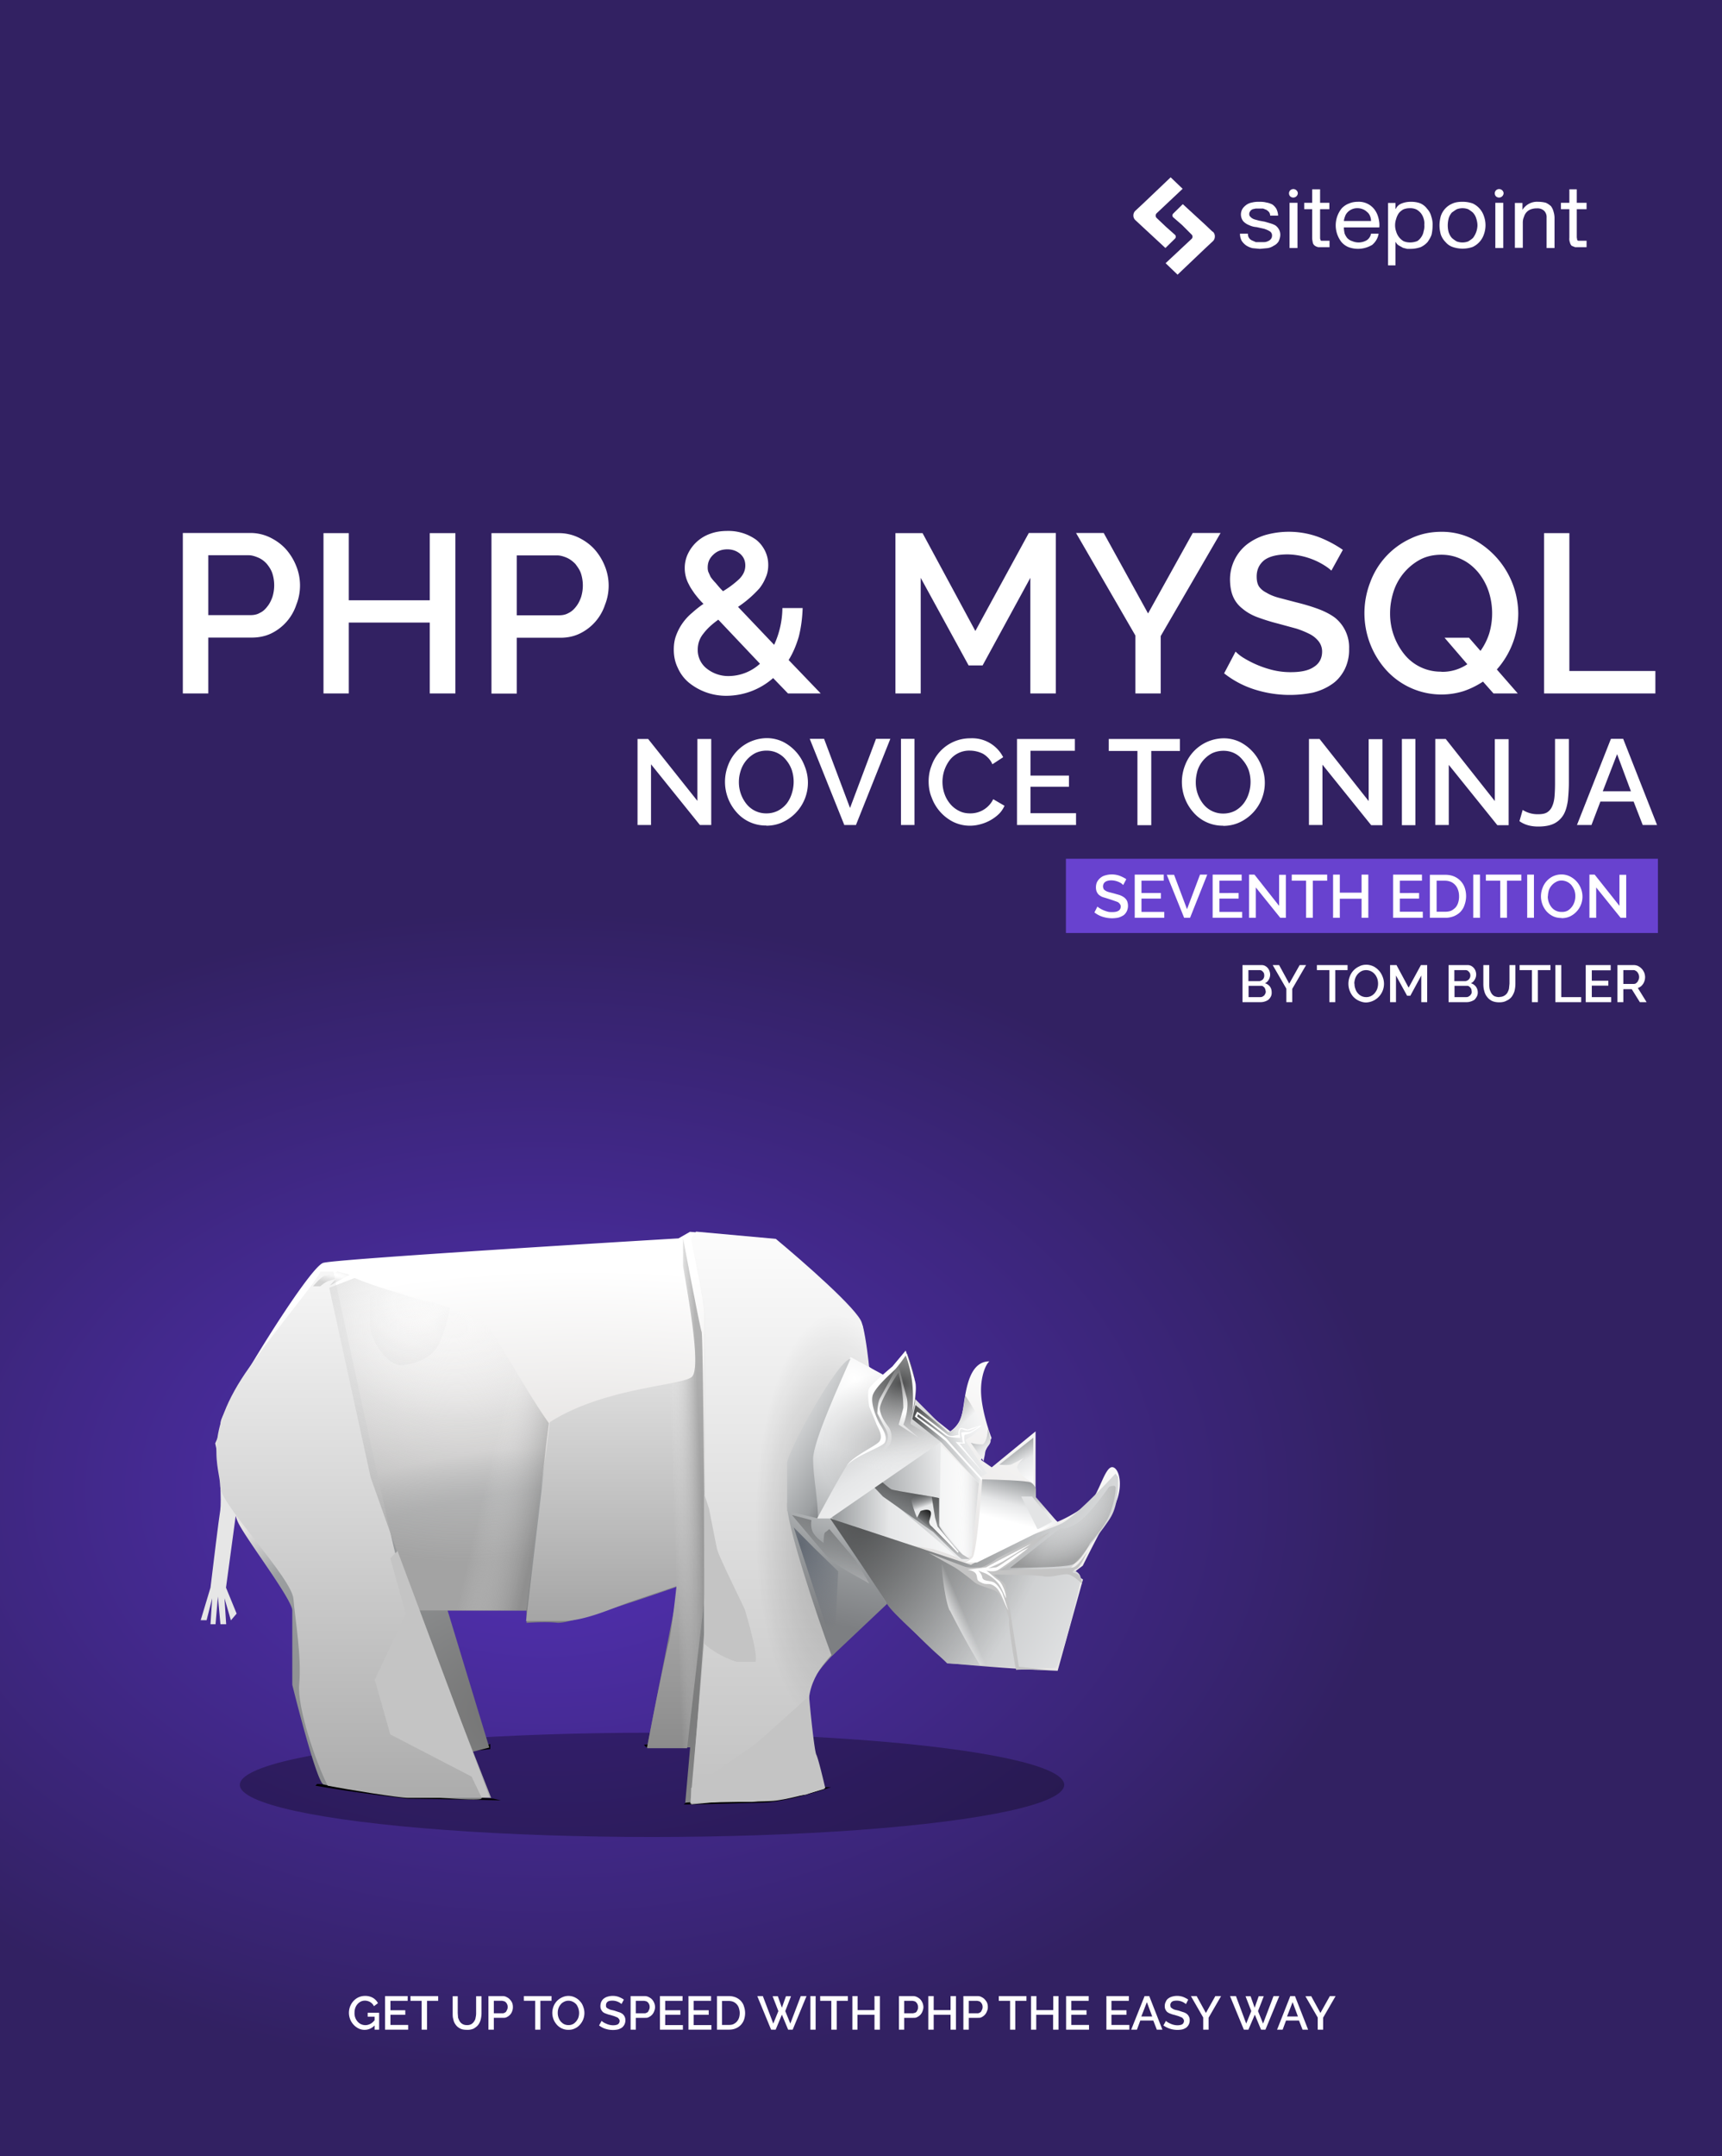 <svg xmlns="http://www.w3.org/2000/svg" fill="none" viewBox="0 0 1021 1278">

<defs>
    <linearGradient id="paint2_linear" x1="621.9" x2="604.2" y1="873.4" y2="843.3" gradientUnits="userSpaceOnUse">
      <stop stop-color="#fff"/>
      <stop offset=".4" stop-color="#E6E7E8"/>
      <stop offset=".7" stop-color="#9C9FA1"/>
      <stop offset="1" stop-color="#7D7F82"/>
    </linearGradient>
    <linearGradient id="paint3_linear" x1="332.6" x2="332.6" y1="730" y2="1069.5" gradientUnits="userSpaceOnUse">
      <stop stop-color="#FCFCFC"/>
      <stop offset="1" stop-color="#ABABAB"/>
    </linearGradient>
    <linearGradient id="paint4_linear" x1="332.6" x2="332.6" y1="730" y2="1069.5" gradientUnits="userSpaceOnUse">
      <stop stop-color="#FCFCFC"/>
      <stop offset="1" stop-color="#ABABAB"/>
    </linearGradient>
    <linearGradient id="paint6_linear" x1="320.1" x2="284.9" y1="900.5" y2="892.3" gradientUnits="userSpaceOnUse">
      <stop stop-color="#7B7B7B" stop-opacity=".5"/>
      <stop offset="1" stop-color="#fff" stop-opacity="0"/>
    </linearGradient>
    <linearGradient id="paint7_linear" x1="364.9" x2="364.9" y1="733.9" y2="1036.2" gradientUnits="userSpaceOnUse">
      <stop stop-color="#fff"/>
      <stop offset=".8" stop-color="#9F9F9F"/>
      <stop offset="1" stop-color="#8C8C8C"/>
    </linearGradient>
    <linearGradient id="paint8_linear" x1="418" x2="401.3" y1="948.3" y2="948.9" gradientUnits="userSpaceOnUse">
      <stop stop-color="#7B7B7B" stop-opacity=".5"/>
      <stop offset="1" stop-color="#fff" stop-opacity="0"/>
    </linearGradient>
    <linearGradient id="paint9_linear" x1="364.9" x2="364.9" y1="733.9" y2="1036.2" gradientUnits="userSpaceOnUse">
      <stop stop-color="#fff"/>
      <stop offset=".8" stop-color="#9F9F9F"/>
      <stop offset="1" stop-color="#8C8C8C"/>
    </linearGradient>
    <linearGradient id="paint10_linear" x1="418" x2="401.3" y1="948.3" y2="948.9" gradientUnits="userSpaceOnUse">
      <stop stop-color="#7B7B7B" stop-opacity=".5"/>
      <stop offset="1" stop-color="#fff" stop-opacity="0"/>
    </linearGradient>
    <linearGradient id="paint11_linear" x1="333.1" x2="333.1" y1="731.9" y2="1071.4" gradientUnits="userSpaceOnUse">
      <stop stop-color="#FCFCFC"/>
      <stop offset="1" stop-color="#C1C1C1"/>
    </linearGradient>
    <linearGradient id="paint13_linear" x1="580.9" x2="474.2" y1="879.7" y2="880.3" gradientUnits="userSpaceOnUse">
      <stop stop-color="#fff"/>
      <stop offset=".5" stop-color="#E6E7E8"/>
      <stop offset=".8" stop-color="#9C9FA1"/>
      <stop offset="1" stop-color="#7D7F82"/>
    </linearGradient>
    <linearGradient id="paint14_linear" x1="590.6" x2="544.8" y1="898" y2="898.5" gradientUnits="userSpaceOnUse">
      <stop stop-color="#7D7F82"/>
      <stop offset=".5" stop-color="#fff" stop-opacity="0"/>
    </linearGradient>
    <linearGradient id="paint17_linear" x1="702.3" x2="446.3" y1="948.2" y2="802.3" gradientUnits="userSpaceOnUse">
      <stop stop-color="#fff"/>
      <stop offset=".1" stop-color="#E6E7E8"/>
      <stop offset=".7" stop-color="#9C9FA1"/>
      <stop offset="1" stop-color="#7D7F82"/>
    </linearGradient>
    <linearGradient id="paint19_linear" x1="539" x2="449.1" y1="918.3" y2="887.1" gradientUnits="userSpaceOnUse">
      <stop stop-color="#fff"/>
      <stop offset=".1" stop-color="#E6E7E8"/>
      <stop offset=".5" stop-color="#9C9FA1"/>
      <stop offset=".9" stop-color="#7D7F82"/>
    </linearGradient>
    <linearGradient id="paint20_linear" x1="501" x2="489.1" y1="909.7" y2="928.3" gradientUnits="userSpaceOnUse">
      <stop stop-opacity=".5"/>
      <stop offset="1" stop-opacity="0"/>
    </linearGradient>
    <linearGradient id="paint21_linear" x1="599.2" x2="607.9" y1="905.8" y2="871.3" gradientUnits="userSpaceOnUse">
      <stop offset=".1" stop-color="#fff"/>
      <stop offset=".4" stop-color="#E6E7E8"/>
      <stop offset=".8" stop-color="#9C9FA1"/>
      <stop offset="1" stop-color="#7D7F82"/>
    </linearGradient>
    <linearGradient id="paint22_linear" x1="590.1" x2="484.5" y1="886.5" y2="896.4" gradientUnits="userSpaceOnUse">
      <stop stop-color="#fff"/>
      <stop offset=".3" stop-color="#E6E7E8"/>
      <stop offset=".7" stop-color="#9C9FA1"/>
      <stop offset="1" stop-color="#7D7F82"/>
    </linearGradient>
    <linearGradient id="paint23_linear" x1="607" x2="487.1" y1="898" y2="854.4" gradientUnits="userSpaceOnUse">
      <stop stop-color="#fff"/>
      <stop offset=".1" stop-color="#E6E7E8"/>
      <stop offset=".5" stop-color="#9C9FA1"/>
      <stop offset=".9" stop-color="#7D7F82"/>
    </linearGradient>
    <linearGradient id="paint24_linear" x1="555.9" x2="540.9" y1="886.9" y2="911.5" gradientUnits="userSpaceOnUse">
      <stop stop-opacity=".5"/>
      <stop offset="1" stop-opacity="0"/>
    </linearGradient>
    <linearGradient id="paint25_linear" x1="555.4" x2="547.6" y1="894.7" y2="904.3" gradientUnits="userSpaceOnUse">
      <stop/>
      <stop offset="1" stop-opacity="0"/>
    </linearGradient>
    <linearGradient id="paint26_linear" x1="562.1" x2="548" y1="914.5" y2="875.6" gradientUnits="userSpaceOnUse">
      <stop stop-color="#fff"/>
      <stop offset=".6" stop-color="#E6E7E8"/>
      <stop offset=".8" stop-color="#7D7F82" stop-opacity="0"/>
    </linearGradient>
    <linearGradient id="paint27_linear" x1="377" x2="453.7" y1="904.8" y2="953.5" gradientUnits="userSpaceOnUse">
      <stop stop-color="#fff"/>
      <stop offset=".4" stop-color="#E6E7E8"/>
      <stop offset=".9" stop-color="#9C9FA1"/>
      <stop offset="1" stop-color="#7D7F82"/>
    </linearGradient>
    <linearGradient id="paint28_linear" x1="509.6" x2="417.3" y1="977.7" y2="829.6" gradientUnits="userSpaceOnUse">
      <stop offset=".2" stop-color="#fff"/>
      <stop offset=".5" stop-color="#E6E7E8"/>
      <stop offset=".9" stop-color="#9C9FA1"/>
      <stop offset="1" stop-color="#7D7F82"/>
    </linearGradient>
    <linearGradient id="paint30_linear" x1="531.7" x2="531.7" y1="808.7" y2="865.7" gradientUnits="userSpaceOnUse">
      <stop stop-color="#fff" stop-opacity="0"/>
      <stop offset=".5" stop-color="#fff"/>
      <stop offset=".9" stop-color="#fff" stop-opacity="0"/>
    </linearGradient>
    <linearGradient id="paint31_linear" x1="585.7" x2="527.1" y1="826.6" y2="853.9" gradientUnits="userSpaceOnUse">
      <stop stop-color="#fff"/>
      <stop offset=".4" stop-color="#E6E7E8"/>
      <stop offset=".7" stop-color="#9C9FA1"/>
      <stop offset=".9" stop-color="#7D7F82"/>
    </linearGradient>
    <linearGradient id="paint32_linear" x1="541.4" x2="558.3" y1="838.7" y2="856.2" gradientUnits="userSpaceOnUse">
      <stop stop-opacity=".5"/>
      <stop offset="1" stop-opacity="0"/>
    </linearGradient>
    <linearGradient id="paint33_linear" x1="558.7" x2="585.8" y1="956" y2="944.4" gradientUnits="userSpaceOnUse">
      <stop stop-color="#fff"/>
      <stop offset=".4" stop-color="#fff" stop-opacity="0"/>
    </linearGradient>
    <linearGradient id="paint37_linear" x1="580" x2="560.4" y1="881.3" y2="855.1" gradientUnits="userSpaceOnUse">
      <stop offset=".2" stop-color="#fff"/>
      <stop offset=".5" stop-color="#E6E7E8"/>
      <stop offset=".9" stop-color="#9C9FA1"/>
      <stop offset="1" stop-color="#7D7F82"/>
    </linearGradient>
    <radialGradient id="paint0_radial" cx="0" cy="0" r="1" gradientTransform="matrix(-631.499 -12.5 8.601 -434.518 324 886)" gradientUnits="userSpaceOnUse">
      <stop stop-color="#5431B9"/>
      <stop offset=".8" stop-color="#322162"/>
    </radialGradient>
    <radialGradient id="paint1_radial" cx="0" cy="0" r="1" gradientTransform="rotate(-90.3 673 339.2) scale(261.253 447.259)" gradientUnits="userSpaceOnUse">
      <stop offset=".1" stop-color="#767676"/>
      <stop offset=".5" stop-color="#9C9FA1"/>
      <stop offset=".6" stop-color="#E5E3E2"/>
      <stop offset="1" stop-color="#fff"/>
    </radialGradient>
    <radialGradient id="paint5_radial" cx="0" cy="0" r="1" gradientTransform="matrix(-8.196 137.626 -189.198 -11.267 269 787.5)" gradientUnits="userSpaceOnUse">
      <stop stop-color="#fff" stop-opacity="0"/>
      <stop offset=".4" stop-color="#D1D1D1" stop-opacity=".5"/>
      <stop offset="1" stop-color="#A3A3A3"/>
    </radialGradient>
    <radialGradient id="paint12_radial" cx="0" cy="0" r="1" gradientTransform="matrix(-1.446 176.258 -65.369 -.536 493.7 902)" gradientUnits="userSpaceOnUse">
      <stop offset=".1" stop-opacity=".2"/>
      <stop offset=".7" stop-opacity="0"/>
    </radialGradient>
    <radialGradient id="paint15_radial" cx="0" cy="0" r="1" gradientTransform="rotate(118.4 9.8 559.3) scale(141.041 190.608)" gradientUnits="userSpaceOnUse">
      <stop stop-color="#fff"/>
      <stop offset=".3" stop-color="#E6E7E8"/>
      <stop offset=".7" stop-color="#9C9FA1"/>
      <stop offset="1" stop-color="#7D7F82"/>
    </radialGradient>
    <radialGradient id="paint16_radial" cx="0" cy="0" r="1" gradientTransform="matrix(-30.854 -30.906 30.374 -30.323 527.9 856.5)" gradientUnits="userSpaceOnUse">
      <stop stop-opacity=".2"/>
      <stop offset="1" stop-opacity="0"/>
    </radialGradient>
    <radialGradient id="paint18_radial" cx="0" cy="0" r="1" gradientTransform="rotate(23.8 -1874.5 1667.5) scale(133.865 198.706)" gradientUnits="userSpaceOnUse">
      <stop stop-opacity=".5"/>
      <stop offset=".8" stop-opacity="0"/>
    </radialGradient>
    <radialGradient id="paint29_radial" cx="0" cy="0" r="1" gradientTransform="matrix(-4.821 54.085 -72.284 -6.443 534.6 819.8)" gradientUnits="userSpaceOnUse">
      <stop stop-opacity=".6"/>
      <stop offset="1" stop-color="#fff" stop-opacity="0"/>
    </radialGradient>
    <radialGradient id="paint34_radial" cx="0" cy="0" r="1" gradientTransform="matrix(41.46 0 0 57.109 474.4 915.4)" gradientUnits="userSpaceOnUse">
      <stop offset="0" stop-color="#626973"/>
      <stop offset="1" stop-color="#656B75" stop-opacity="0"/>
    </radialGradient>
    <radialGradient id="paint35_radial" cx="0" cy="0" r="1" gradientTransform="rotate(89.2 -270.2 509.3) scale(62.487 62.487)" gradientUnits="userSpaceOnUse">
      <stop stop-color="#fff" stop-opacity="0"/>
      <stop offset=".7" stop-color="#D1D1D1" stop-opacity=".3"/>
      <stop offset="1" stop-color="#A3A3A3" stop-opacity=".4"/>
    </radialGradient>
    <radialGradient id="paint36_radial" cx="0" cy="0" r="1" gradientTransform="rotate(102.9 -202 456.4) scale(6.019 30.341)" gradientUnits="userSpaceOnUse">
      <stop stop-color="#fff" stop-opacity="0"/>
      <stop offset=".4" stop-color="#D1D1D1" stop-opacity=".3"/>
      <stop offset="1" stop-color="#A3A3A3" stop-opacity=".4"/>
    </radialGradient>
    <radialGradient id="paint38_radial" cx="0" cy="0" r="1" gradientTransform="rotate(56.6 -512.8 1026.4) scale(35.876 46.331)" gradientUnits="userSpaceOnUse">
      <stop offset=".3" stop-color="#C4C4C4" stop-opacity="0"/>
      <stop offset="1" stop-color="#5A5A5A" stop-opacity=".4"/>
    </radialGradient>
    <filter id="filter0_f" width="117.9" height="17.7" x="183" y="1053.4" color-interpolation-filters="sRGB" filterUnits="userSpaceOnUse">
      <feFlood flood-opacity="0" result="BackgroundImageFix"/>
      <feBlend in="SourceGraphic" in2="BackgroundImageFix" result="shape"/>
      <feGaussianBlur result="effect1_foregroundBlur" stdDeviation="2"/>
    </filter>
    <filter id="filter1_f" width="60.1" height="17.7" x="234.6" y="1029.7" color-interpolation-filters="sRGB" filterUnits="userSpaceOnUse">
      <feFlood flood-opacity="0" result="BackgroundImageFix"/>
      <feBlend in="SourceGraphic" in2="BackgroundImageFix" result="shape"/>
      <feGaussianBlur result="effect1_foregroundBlur" stdDeviation="2"/>
    </filter>
    <filter id="filter2_f" width="53.3" height="12.8" x="377.8" y="1026.8" color-interpolation-filters="sRGB" filterUnits="userSpaceOnUse">
      <feFlood flood-opacity="0" result="BackgroundImageFix"/>
      <feBlend in="SourceGraphic" in2="BackgroundImageFix" result="shape"/>
      <feGaussianBlur result="effect1_foregroundBlur" stdDeviation="2"/>
    </filter>
    <filter id="filter3_f" width="95.3" height="18.1" x="401.4" y="1055.3" color-interpolation-filters="sRGB" filterUnits="userSpaceOnUse">
      <feFlood flood-opacity="0" result="BackgroundImageFix"/>
      <feBlend in="SourceGraphic" in2="BackgroundImageFix" result="shape"/>
      <feGaussianBlur result="effect1_foregroundBlur" stdDeviation="2"/>
    </filter>
    <filter id="filter4_i" width="28" height="136.2" x="121" y="827.5" color-interpolation-filters="sRGB" filterUnits="userSpaceOnUse">
      <feFlood flood-opacity="0" result="BackgroundImageFix"/>
      <feBlend in="SourceGraphic" in2="BackgroundImageFix" result="shape"/>
      <feColorMatrix in="SourceAlpha" result="hardAlpha" values="0 0 0 0 0 0 0 0 0 0 0 0 0 0 0 0 0 0 127 0"/>
      <feOffset dx="-2" dy="-1"/>
      <feComposite in2="hardAlpha" k2="-1" k3="1" operator="arithmetic"/>
      <feColorMatrix values="0 0 0 0 0 0 0 0 0 0 0 0 0 0 0 0 0 0 0.25 0"/>
      <feBlend in2="shape" result="effect1_innerShadow"/>
    </filter>
    <clipPath id="clip0">
      <rect width="1021" height="1278" fill="#fff"/>
    </clipPath>
  </defs>
  <g clip-path="url(#clip0)">
    <rect width="1021" height="1278" fill="#fff"/>
    <g fill="#fff">
      <path d="M740.5 134c.4.7 1 1.3 1.8 1.6l2.3 1h5c.9 0 1.6-.2 2.3-.6.7-.2 1.2-.6 1.6-1.2a3 3 0 00.7-2 2.8 2.8 0 00-1.5-2.6c-1-.6-2-1.1-3.2-1.4l-4.5-1c-1.6-.2-3-.6-4.5-1.2a9.4 9.4 0 01-3.3-2.2 6.5 6.5 0 01-.4-7.6c.7-1 1.5-1.8 2.5-2.4 1-.7 2-1 3.2-1.2 1.2-.4 2.5-.5 3.7-.4 1.5-.1 3 0 4.5.4 1.3.2 2.5.6 3.7 1.2 1 .6 1.8 1.5 2.4 2.6.6 1.2 1 2.6 1 4h-4.7c0-.7-.2-1.4-.6-2-.4-.6-1-1-1.6-1.4l-2-.8h-4.3l-1.9.4c-.6.4-1.2.6-1.4 1.2a2.2 2.2 0 00-.6 1.6 2 2 0 00.8 1.8c.6.6 1.4 1 2.2 1.4l2.9.8 3.3.6 3.4 1c1 .3 2 .7 2.9 1.2a7 7 0 012 2.2c.6 1 .9 2 .9 3.2 0 1.4-.4 2.8-1 4a7 7 0 01-3 2.6 8.3 8.3 0 01-3.8 1.4l-4.3.4-4.3-.4c-1.4-.3-2.7-.8-3.8-1.6-1.1-.7-2-1.7-2.7-2.8a9 9 0 01-1-4.2h4.7c0 .8.1 1.7.6 2.4zM769.3 113.4h-4.7V140h4.7v-26.7zM788.2 113.4v3.8h-5.5v16.6c0 .6 0 1 .2 1.2a1 1 0 00.4.8h5v3.8h-6.6c-.7-.1-1.4-.4-2-.8a3 3 0 01-1.3-1.8c-.2-1-.4-2-.4-3v-16.8h-4.7v-3.8h4.7v-8h4.7v8h5.5zM813.3 138.4a16.2 16.2 0 01-13.7 1.2 11 11 0 01-4.2-3c-1.2-1.2-2-2.8-2.5-4.4a16.1 16.1 0 010-11.2 16 16 0 012.7-4.4c1.2-1.2 2.6-2.2 4.3-2.8 1.6-.8 3.4-1.1 5.3-1a11.6 11.6 0 0110.2 5.2c1 1.4 1.6 3 2 4.8.4 1.7.6 3.4.4 5.2h-21c0 1.1.2 2.3.4 3.4.3 1 .9 2 1.6 2.8.8.9 1.8 1.5 2.9 1.8a9.5 9.5 0 008.8-.6 5.8 5.8 0 002.4-3.8h4.5c-.4 2.7-1.9 5.2-4 6.8zm-1-17.2c-.4-1-1-1.8-1.8-2.4a7.4 7.4 0 00-2.5-1.6c-1-.4-2-.6-3-.6a7.9 7.9 0 00-5.8 2.2c-.7.6-1.3 1.5-1.6 2.4-.4 1-.7 2-.8 3h16.1c0-1-.2-2-.6-3zM827.4 113.4v3.6h.2a6 6 0 013.5-3.2c1.7-.8 3.6-1.1 5.5-1 2-.1 4 .2 5.7 1a10 10 0 013.9 3.2c1.2 1.2 2 2.7 2.4 4.4.6 1.7.9 3.6.8 5.4 0 1.8-.2 3.6-.6 5.4-.5 1.6-1.4 3-2.4 4.4a12.6 12.6 0 01-4.1 3c-1.8.7-3.8 1-5.7 1h-2.3l-2.4-.6-2.5-1.4a4.4 4.4 0 01-1.8-2h-.2v13.8H823v-37h4.5zm16.7 9.4a9.5 9.5 0 00-1.6-3.2 9.5 9.5 0 00-2.6-2.2 8.5 8.5 0 00-4-.8c-1.3 0-2.7.2-4 .8-1 .6-2 1.4-2.7 2.4-.6 1-1.1 2-1.4 3.2a11.2 11.2 0 000 7.4 9.8 9.8 0 004.3 5.6c1.3.6 2.7.9 4 .8 1.5 0 2.9-.3 4.2-.8 1-.6 1.8-1.4 2.4-2.4.7-1 1.2-2.2 1.4-3.4.4-1.2.5-2.5.4-3.8.1-1.2 0-2.4-.4-3.6zM854.3 121.2c.6-1.7 1.5-3.2 2.7-4.4 1.2-1.3 2.6-2.4 4.3-3 1.8-.8 3.9-1.1 5.9-1 2-.1 4 .2 6 1 1.5.7 2.9 1.7 4 3 1.2 1.2 2 2.7 2.6 4.4a16 16 0 010 11 12.6 12.6 0 01-6.7 7.4 18.3 18.3 0 01-11.8 0 12.2 12.2 0 01-7-7.4c-.5-1.7-.8-3.6-.8-5.4 0-2 .3-3.8.8-5.6zm4.7 9.8c.4 1.2 1 2.3 1.9 3.2.8.8 1.8 1.5 2.8 2a9.7 9.7 0 006.8 0c1-.5 2-1.2 2.8-2 .9-1 1.5-2 1.9-3.2.5-1.4.7-2.8.8-4.2 0-1.5-.3-3-.8-4.4-.4-1.2-1-2.3-1.9-3.2-.8-.8-1.8-1.5-2.8-2a9.8 9.8 0 00-6.7 0c-1.1.5-2 1.2-3 2-.8.9-1.4 2-1.8 3.2-.4 1.4-.6 2.9-.6 4.4 0 1.4.2 2.8.6 4.2zM891.3 113.4h-4.7V140h4.7v-26.7zM902.7 113.4v4.2a10.1 10.1 0 019.2-4.8c1.6 0 3.2.1 4.7.6 1.1.5 2.1 1.1 3 2 .7 1 1.2 2 1.5 3.2.4 1.2.6 2.5.6 3.8V140H917v-18a5.3 5.3 0 00-1.4-4 5.7 5.7 0 00-4.3-1.4 10 10 0 00-3.7.6 6.6 6.6 0 00-4 4.4c-.5 1-.7 2.2-.7 3.4v15h-4.7v-26.6h4.5zM940.7 113.4v3.8h-5.8v16.6l.2 1.2c0 .4.2.6.7.8h4.9v3.8h-6.8l-2-.8c-.5-.5-.9-1.1-1-1.8-.4-1-.5-2-.4-3v-16.8h-5v-3.8h5v-8h4.4v8h5.8zM673.1 123.6l4.3 4L691 140l5.7-5.6a1.6 1.6 0 000-2.2l-5.3-4.6-5.7-5.4a2 2 0 010-2.6l15.5-14.6L694 98 677.4 114l-4.3 4a3.8 3.8 0 00-.9 4.3c.2.5.6 1 1 1.3z"/>
      <path d="M719 130.6l-4.2-4-13.5-12.4-5.7 5.6a1.6 1.6 0 000 2.2l5.3 4.6 5.7 5.6a1.8 1.8 0 010 2.4l-15.5 14.6 7.1 6.8 16.6-15.8 4.3-4a3.8 3.8 0 001.2-2.8 3.7 3.7 0 00-1.2-2.8zM769.5 107.8a2.7 2.7 0 01-4.5 1.8 2.6 2.6 0 010-3.7 2.7 2.7 0 013.7 0c.5.5.8 1.2.8 1.9zM891.5 107.8c0 .7-.3 1.3-.8 1.8a2.7 2.7 0 01-3.8 0 2.6 2.6 0 010-3.7 2.7 2.7 0 013.8 0c.5.5.8 1.2.8 1.9z"/>
    </g>
    <path fill="#fff" d="M691 349.8a57 57 0 004 21 56.9 56.9 0 0027.6 31.1 49.2 49.2 0 0034.6 3.3 54.3 54.3 0 0023.9-13c3.1-3 5.6-6.8 7.5-11l-14.5-8.3a32.3 32.3 0 01-29.5 18.3c-5.3 0-10-1.1-14.4-3.3a35.7 35.7 0 01-11.3-9c-3.2-3.8-5.7-8-7.4-13a46.5 46.5 0 016.2-42.7c3-3.8 6.8-6.9 11.1-9.2 4.4-2.4 9.4-3.6 15.3-3.6a38.1 38.1 0 0116.2 3.7c2.5 1.4 5 3.3 7.2 5.5a33 33 0 015.6 8.4l13.8-9.2a44.7 44.7 0 00-42.2-24.2 52.4 52.4 0 00-50 35.4 55.5 55.5 0 00-3.6 19.8zm179.3-28.5l8-14.4a80.4 80.4 0 00-16.8-8.9 59.7 59.7 0 00-36.6-1.4c-5 1.6-9.2 3.8-12.8 6.6a30.8 30.8 0 00-11.5 25c0 4.3.6 8 2 11.2 1.4 3.1 3.4 5.8 6.2 8 2.7 2.3 6 4.3 10.1 5.9 4.1 1.5 9 3 14.6 4.5l12.7 3.6a63 63 0 019.6 3.9c2.5 1.4 4.5 3 5.9 4.8 1.4 1.9 2.2 4.2 2.2 7 0 4.7-1.9 8.3-5.6 10.6-3.8 2.5-9 3.6-16 3.6-4.3 0-8.4-.4-12.3-1.4a71 71 0 01-20-8.2 27.5 27.5 0 01-5.7-4.6l-8 15a66 66 0 0021.2 11.2 80.4 80.4 0 0040.3 2c4.8-1.2 9-3 12.8-5.5a27 27 0 008.7-10c2.2-4 3.3-9 3.3-14.5a26.2 26.2 0 00-9.8-21.5c-3.2-2.4-7-4.4-11.6-6.1-4.5-1.6-9.5-3.2-15.1-4.6-4.7-1-8.6-2.2-12-3-3.5-1-6.4-2.3-8.6-3.5-2.3-1.3-4-2.8-5.2-4.5-1-1.8-1.5-4-1.5-6.8 0-4.6 1.7-8.4 5.1-11.2 3.5-2.6 9-4 16.4-4a49.6 49.6 0 0125.4 7.6c2 1.3 3.5 2.5 4.6 3.6zm95.3 0l8-14.4a80.4 80.4 0 00-16.7-8.9 59.7 59.7 0 00-36.7-1.4c-5 1.6-9.2 3.8-12.8 6.6a30.8 30.8 0 00-11.5 25c0 4.3.6 8 2 11.2 1.4 3.1 3.5 5.8 6.3 8 2.6 2.3 6 4.3 10.1 5.9 4 1.5 8.9 3 14.5 4.5 4.7 1.2 9 2.5 12.8 3.6a63 63 0 019.5 3.9c2.5 1.4 4.5 3 6 4.8 1.4 1.9 2.1 4.2 2.1 7 0 4.7-1.8 8.3-5.6 10.6-3.7 2.5-9 3.6-15.9 3.6-4.4 0-8.4-.4-12.3-1.4a71 71 0 01-20-8.2 27.5 27.5 0 01-5.8-4.6l-8 15a66 66 0 0021.3 11.2 80.4 80.4 0 0040.3 2c4.8-1.2 9-3 12.7-5.5a27 27 0 008.8-10c2.2-4 3.3-9 3.3-14.5a26.2 26.2 0 00-9.8-21.5c-3.2-2.4-7-4.4-11.6-6.1-4.5-1.6-9.5-3.2-15.1-4.6-4.7-1-8.6-2.2-12-3-3.5-1-6.5-2.3-8.6-3.5-2.4-1.3-4.1-2.8-5.2-4.5-1-1.8-1.5-4-1.5-6.8 0-4.6 1.7-8.4 5.1-11.2 3.4-2.6 8.9-4 16.4-4a49.6 49.6 0 0125.4 7.6c1.9 1.3 3.4 2.5 4.5 3.6zM461.4 541H479V430.2h-18.7L423.7 498 387 430.2h-18.7V541h17.5v-79.7l33 60.4h9.7l33-60.4V541zm75.2-110.8l-44 110.8h18.6l11.5-30.1h42.8l11.7 30.1h18.4l-43.7-110.8h-15.3zm25.5 67.7h-36.2l18.4-47.5 17.8 47.5zm111-41.6l8-14.4a80.4 80.4 0 00-16.7-8.9 59.7 59.7 0 00-36.7-1.4c-5 1.6-9.2 3.8-12.8 6.6a30.8 30.8 0 00-11.5 25c0 4.3.6 8 2 11.2 1.4 3.1 3.5 5.8 6.3 8 2.6 2.3 6 4.3 10.1 5.9 4 1.5 8.9 3 14.5 4.5 4.7 1.2 9 2.5 12.8 3.6a63 63 0 019.5 3.9c2.5 1.4 4.5 3 6 4.8 1.4 1.9 2.1 4.2 2.1 7 0 4.7-1.8 8.3-5.6 10.6-3.7 2.5-9 3.6-15.9 3.6-4.4 0-8.4-.4-12.3-1.4a71 71 0 01-20-8.2 27.5 27.5 0 01-5.8-4.6l-8 15a66 66 0 0021.3 11.2 80.4 80.4 0 0040.3 2c4.8-1.2 9-3 12.7-5.5a27 27 0 008.8-10c2.2-4 3.3-9 3.3-14.5a26.2 26.2 0 00-9.8-21.5c-3.2-2.4-7-4.4-11.6-6.1-4.5-1.6-9.5-3.2-15.1-4.6-4.7-1-8.6-2.2-12-3-3.5-1-6.5-2.3-8.6-3.5-2.4-1.3-4.1-2.8-5.2-4.5-1-1.8-1.5-4-1.5-6.8 0-4.6 1.7-8.4 5.1-11.2 3.4-2.6 8.9-4 16.4-4a49.6 49.6 0 0125.4 7.6c1.9 1.3 3.4 2.5 4.5 3.6zm110.4-10.6v-15.5H692v15.5h37V541h17.6v-95.3h36.8zm90.8 79.9h-58.5v-33.9h49.5v-14.5h-49.5v-31.5H873v-15.5h-74.6V541h76v-15.4zm18 15.4h17.5v-38.5h25.6l24 38.5h19.8l-26-42.1c3.1-1 6-2.5 8.9-4.7 2.6-2.2 5-4.7 6.8-7.6a37.9 37.9 0 006-20.3 39.5 39.5 0 00-9.7-24.6c-3.1-3.5-6.7-6.2-11-8.3-4.1-2-8.7-3.2-13.7-3.2h-48.2V541zm17.5-54v-41.3h29.7a17 17 0 0112.2 6 22.8 22.8 0 014.1 22.5 18.2 18.2 0 01-8.7 11.2c-2 1.2-4.2 1.6-6.7 1.6h-30.6zM651 569.2l2.2-3.9c-1.3-.9-2.8-1.7-4.5-2.4a16 16 0 00-9.9-.3c-1.3.4-2.4 1-3.4 1.7a8.3 8.3 0 00-3.1 6.7c0 1.2.2 2.2.5 3 .4 1 1 1.6 1.7 2.2a9 9 0 002.8 1.6l3.9 1.2 3.4 1 2.6 1a5 5 0 011.6 1.3c.3.5.5 1.2.5 2 0 1.2-.5 2.2-1.5 2.8-1 .7-2.4 1-4.2 1a14 14 0 01-3.4-.4 19.1 19.1 0 01-5.3-2.3c-.7-.4-1.3-.8-1.6-1.2l-2.1 4c1.6 1.4 3.6 2.4 5.7 3a21.6 21.6 0 0010.8.6c1.3-.3 2.4-.8 3.5-1.5 1-.7 1.7-1.6 2.3-2.7.6-1 .9-2.4.9-3.9 0-1.3-.3-2.5-.7-3.4a7 7 0 00-2-2.4c-.8-.6-1.8-1.1-3-1.6l-4.1-1.2-3.3-.9c-.9-.2-1.7-.6-2.3-.9-.6-.3-1-.7-1.4-1.2-.3-.5-.4-1-.4-1.8 0-1.3.5-2.3 1.4-3 1-.8 2.4-1.1 4.4-1.1a13.4 13.4 0 016.9 2l1.2 1zm28.6 18.6h-15.8v-9h13.3v-4h-13.3v-8.5h15.4v-4.1h-20V592h20.4v-4.2zm2.3-11a15.3 15.3 0 008.5 14 13.2 13.2 0 009.3.9 14.6 14.6 0 006.4-3.4c.9-.8 1.6-1.8 2-3l-3.8-2.2a8.7 8.7 0 01-8 5 9.6 9.6 0 01-7-3.3 11 11 0 01-1.9-3.6 12.5 12.5 0 011.7-11.5c.8-1 1.8-1.9 3-2.5 1.1-.6 2.5-1 4-1a10.3 10.3 0 014.5 1 9 9 0 011.9 1.5 9 9 0 011.5 2.3l3.7-2.5a12 12 0 00-11.3-6.5 14.1 14.1 0 00-13.5 9.5 15 15 0 00-1 5.4zm42.7 15.4c2 0 4-.4 5.7-1.2a15 15 0 007.6-19.4 15.5 15.5 0 00-7.4-8.3c-1.8-.9-3.7-1.3-5.8-1.3-2.1 0-4 .4-5.8 1.2a14.4 14.4 0 00-7.5 8.2 15.8 15.8 0 002.9 16.2 13.4 13.4 0 0010.3 4.7zm-9.5-15.1c0-1.4.2-2.7.6-4a10.4 10.4 0 015-5.9 8.5 8.5 0 017.9 0c1 .6 2 1.4 2.9 2.4a11 11 0 012 3.4 13.1 13.1 0 010 8 11 11 0 01-1.9 3.5c-.8 1-1.8 2-3 2.5-1.1.7-2.4 1-4 1a8.7 8.7 0 01-7-3.4 12 12 0 01-2.6-7.6zm33.4-6.1l16.9 21h3.9v-29.8h-4.7v21.5l-17.1-21.5h-3.7V592h4.7v-21zm27.5 21h10.6c2.2 0 4.2-.3 6-1 1.8-.8 3.3-1.8 4.6-3a13 13 0 002.9-4.8 18 18 0 000-12c-.5-1.7-1.5-3.3-2.7-4.7a13.2 13.2 0 00-4.5-3.1c-1.8-.8-4-1.2-6.3-1.2H776V592zm20.3-15c0 1.6-.2 3-.6 4.3-.4 1.4-1 2.5-1.9 3.5-.8 1-1.8 1.7-3 2.2a10 10 0 01-4.2.8h-5.9v-21.5h5.9c1.5 0 2.9.3 4.1.8 1.2.6 2.2 1.3 3 2.3a9 9 0 012 3.3c.4 1.4.6 2.8.6 4.3zm40.6 10.8h-15.8v-9h13.4v-4H821v-8.5h15.4v-4.1h-20V592h20.4v-4.2zm4.8 4.2h10.6c2.2 0 4.2-.3 6-1 1.8-.8 3.4-1.8 4.6-3a13 13 0 003-4.8 18 18 0 000-12c-.6-1.7-1.5-3.3-2.7-4.7a13.2 13.2 0 00-4.6-3.1c-1.8-.8-3.9-1.2-6.3-1.2h-10.6V592zm20.4-15c0 1.6-.2 3-.7 4.3-.4 1.4-1 2.5-1.8 3.5-.9 1-1.9 1.7-3.1 2.2a10 10 0 01-4.2.8h-5.8v-21.5h5.8c1.5 0 3 .3 4.1.8a9 9 0 015 5.6c.4 1.4.7 2.8.7 4.3zm9.7 15h4.7v-29.8h-4.7V592zm33.3-25.7v-4.1h-24.6v4.1h10V592h4.7v-25.7h10zm4 25.7h4.7v-29.8h-4.7V592zm23.9.2c2 0 3.9-.4 5.6-1.2a15 15 0 007.6-19.4 15.5 15.5 0 00-7.3-8.3c-1.8-.9-3.7-1.3-5.8-1.3-2.1 0-4 .4-5.8 1.2a14.4 14.4 0 00-7.5 8.2 15.8 15.8 0 002.9 16.2 13.4 13.4 0 0010.3 4.7zm-9.5-15.1c0-1.4.2-2.7.6-4a10.4 10.4 0 014.9-5.9 8.5 8.5 0 017.9 0c1.2.6 2.1 1.4 3 2.4a11 11 0 011.9 3.4 13.1 13.1 0 010 8 11 11 0 01-1.8 3.5c-.9 1-1.8 2-3 2.5-1.2.7-2.5 1-4 1a8.7 8.7 0 01-7-3.4 12 12 0 01-2.6-7.6zm33.4-6.1l16.9 21h3.9v-29.8h-4.8v21.5l-17-21.5h-3.7V592h4.7v-21zM772.4 612.3V610h-14.1v2.3h5.7V627h2.7v-14.7h5.7zm2.3 14.7h2.6v-17h-2.6v17zm6.5 0h2.7v-7.3h7.2v-2.3H784v-5h8.6V610h-11.3v17zm13.9 0h2.7v-7.3h7.2v-2.3h-7.2v-5h8.6V610h-11.3v17zm17-17l-6.7 17h2.8l1.8-4.6h6.6l1.8 4.6h2.8l-6.7-17H812zm4 10.4h-5.6l2.8-7.3 2.7 7.3zm9.9-5.4l9.6 12h2.3v-17h-2.7v12.2l-9.8-12.2h-2v17h2.6v-12zm17-5h-3l6.3 10.9v6.1h2.7v-6.1l6.4-11h-3l-4.7 8.6-4.7-8.5zm33 12.6c0-1-.3-2-.9-2.8a4.4 4.4 0 00-2.3-1.5c.8-.4 1.4-1 1.8-1.6a4.5 4.5 0 00.4-4l-.8-1.3c-.3-.5-.7-.8-1.2-1-.5-.3-1-.4-1.6-.4h-8.8v17h8.1c.7 0 1.4-.1 2-.3a5 5 0 001.7-.9c.5-.3.9-.8 1.2-1.3.2-.6.4-1.2.4-1.9zm-2.8-.5c0 .4 0 .7-.2 1l-.5.8a2.3 2.3 0 01-1.8.7h-5.4v-5.1h5.6c.3 0 .6 0 1 .2l.7.6.4.8c.2.3.2.7.2 1zm-8-9.8h5.2a2 2 0 011.6.7c.4.5.6 1 .6 1.8a2.6 2.6 0 01-.7 1.8l-.8.5a2 2 0 01-.9.2h-5v-5zm13.1 14.7h2.2v-3h-2.2v3zm25-4.4c0-1-.4-2-1-2.8a4.4 4.4 0 00-2.3-1.5c.8-.4 1.4-1 1.9-1.6a4.5 4.5 0 00.3-4c-.2-.5-.4-1-.8-1.3-.3-.5-.7-.8-1.2-1-.5-.3-1-.4-1.6-.4h-8.8v17h8.2c.7 0 1.4-.1 2-.3a5 5 0 001.7-.9c.4-.3.8-.8 1-1.3.4-.6.5-1.2.5-1.9zm-2.8-.5l-.2 1c-.2.3-.3.6-.6.8a2.3 2.3 0 01-1.8.7h-5.4v-5.1h5.6c.4 0 .7 0 1 .2.3.1.5.3.7.6l.5.8.2 1zm-8-9.8h5.1a2 2 0 011.6.7c.4.5.6 1 .6 1.8a2.6 2.6 0 01-.7 1.8l-.7.5a2 2 0 01-1 .2h-4.9v-5zM906 627h2.7v-6h4l3.6 6h3l-4-6.5c.6-.1 1-.4 1.5-.7a5 5 0 001-1.2 5.8 5.8 0 001-3.1c0-.7-.2-1.3-.5-2a6 6 0 00-1-1.8c-.5-.5-1.1-1-1.8-1.3-.6-.3-1.3-.4-2-.4H906v17zm2.7-8.3v-6.4h4.6l1 .3.8.7a3.5 3.5 0 01.7 3.4l-.5 1c-.3.3-.5.6-.9.8l-1 .2h-4.7zm20.3 8.4c1.1 0 2.2-.2 3.2-.7a8.6 8.6 0 004.4-11 8.8 8.8 0 00-4.3-4.8 7.5 7.5 0 00-6.6 0 8.2 8.2 0 00-4.3 4.6 9 9 0 001.6 9.2 7.6 7.6 0 005.9 2.7zm-5.5-8.6c0-.8.2-1.5.4-2.3a6 6 0 012.8-3.4c.7-.3 1.4-.5 2.3-.5.8 0 1.5.2 2.2.5.7.4 1.2.8 1.7 1.4.5.6.8 1.2 1.1 2a7.5 7.5 0 010 4.5 5.5 5.5 0 01-2.8 3.4c-.6.4-1.3.6-2.2.6a5 5 0 01-4-1.9c-.5-.6-.8-1.2-1-2-.3-.7-.5-1.5-.5-2.3zm21.9-8.5l2.9 7.6-2.6 6.3-5.3-14h-3l7.1 17.1h2.3l3.2-7.6 3.2 7.6h2.3l7-17h-3l-5.2 13.9-2.6-6.3 3-7.6H952l-2.1 5.8-2.1-5.8h-2.5zm21.8 5l9.7 12h2.2v-17h-2.7v12.2l-9.8-12.2h-2v17h2.6v-12zM201 1196.1c1.4 0 2.7-.2 3.9-.8 1.2-.5 2.2-1.3 3-2.2a10.3 10.3 0 002-10.7c-.4-1.2-1-2.3-1.9-3.2-.8-1-1.8-1.7-3-2.3a8.7 8.7 0 00-7.7 0 9.7 9.7 0 00-5 5.3 10.5 10.5 0 001.9 10.8 9 9 0 006.9 3.1zm-6.2-10c0-1 .1-1.8.4-2.7a7 7 0 011.2-2.3c.6-.7 1.3-1.2 2-1.6a5.7 5.7 0 015.3 0c.8.3 1.4.9 2 1.5.5.7 1 1.5 1.3 2.3a8.8 8.8 0 010 5.4c-.3.9-.7 1.6-1.2 2.3-.6.7-1.2 1.3-2 1.7-.8.4-1.7.6-2.7.6-1 0-1.8-.2-2.6-.6a6.7 6.7 0 01-3.3-4 8 8 0 01-.4-2.6zm19 9.9h3.2v-7h4.6l4.3 7h3.6l-4.7-7.6a5 5 0 001.6-.8c.5-.4.9-.8 1.2-1.4a6.8 6.8 0 001.1-3.6 7.1 7.1 0 00-1.7-4.4c-.6-.7-1.2-1.1-2-1.5-.8-.4-1.6-.6-2.5-.6H214v19.9zm3.2-9.7v-7.4h5.3l1.2.3 1 .8a4.1 4.1 0 01.8 4 5 5 0 01-.6 1.2c-.3.4-.6.6-1 .8-.3.2-.7.3-1.2.3H217zm29.3 7.2v2.5h2.6v-10h-6.8v2.3h4.2v2.1c-.8 1-1.7 1.8-2.6 2.2a6.1 6.1 0 01-7.5-1.4 7.4 7.4 0 01-1.8-5.1c0-1 .1-1.9.4-2.8a6.8 6.8 0 013.2-3.9c.8-.4 1.6-.6 2.5-.6 1.2 0 2.2.3 3.2.8 1 .6 1.7 1.4 2.2 2.5l2.4-1.8a7.9 7.9 0 00-2.9-3.1 9.1 9.1 0 00-4.8-1.2 9.2 9.2 0 00-6.8 3 10.4 10.4 0 00-2 10.8 10.4 10.4 0 005 5.5 8.1 8.1 0 009.5-1.8zm12-17.4l-7.8 19.9h3.3l2-5.4h7.8l2 5.4h3.4l-7.9-19.9h-2.7zm4.6 12.2h-6.5l3.3-8.6 3.2 8.6zm11.7-6.3l11.2 14h2.6v-19.8h-3.1v14.3l-11.4-14.4h-2.5v19.9h3.2v-14zm18.3 14h3.1v-19.9H293v19.9zm6.2-2.4v2.4H315v-2.8h-11.8l11.8-14.7v-2.4h-15.5v2.8h11.8l-12 14.7zm32.7-.4h-10.5v-6h8.8v-2.7h-8.8v-5.6h10.2v-2.8h-13.4v19.9h13.7v-2.8zm3.2 2.8h7c1.5 0 2.9-.2 4-.7a8.6 8.6 0 005-5.1 12 12 0 00.1-8c-.4-1.2-1-2.3-1.8-3.2a9 9 0 00-3-2.1c-1.3-.5-2.7-.8-4.3-.8h-7v19.9zm13.5-10c0 1 0 2-.4 2.9-.3.9-.7 1.6-1.2 2.3-.6.6-1.3 1.1-2 1.5-.9.4-1.8.5-2.8.5h-4V1179h4c1 0 1.9.2 2.7.5a6 6 0 013.3 3.7c.3 1 .4 1.9.4 3zm5.8 12.7h1.5l1-2.9v-3.4H354v3.4h1l-.7 3zm13.3-2.7h3.2v-8.6h8.4v-2.6h-8.4v-6h10v-2.7h-13.2v19.9zm20-19.9l-8 19.9h3.4l2-5.4h7.7l2.1 5.4h3.3l-7.8-19.9h-2.8zm4.5 12.2h-6.5l3.3-8.6 3.2 8.6zm20-7.5l1.4-2.6-3-1.6a10.7 10.7 0 00-6.6-.2 7 7 0 00-2.3 1.1c-.7.5-1.2 1.2-1.5 2-.4.7-.6 1.6-.6 2.5 0 .8.1 1.5.4 2 .2.6.6 1 1 1.5.6.4 1.2.8 2 1 .6.3 1.5.6 2.5.8l2.3.7 1.7.7c.5.2.8.5 1 .9.3.3.5.7.5 1.2 0 .9-.4 1.5-1 2-.7.4-1.7.6-2.9.6a9.8 9.8 0 01-4.2-1 8.3 8.3 0 01-2.6-1.6l-1.4 2.7c1 .9 2.4 1.6 3.8 2a14.4 14.4 0 007.2.4c.9-.2 1.6-.6 2.3-1 .7-.5 1.2-1 1.5-1.8.4-.7.6-1.6.6-2.6a4.7 4.7 0 00-1.8-3.9c-.5-.4-1.2-.8-2-1l-2.7-.9-2.2-.5a7 7 0 01-1.5-.7l-1-.8-.2-1.2c0-.8.3-1.5 1-2 .5-.5 1.5-.7 2.8-.7a8.3 8.3 0 015.4 2zm19.7-2v-2.7h-16.4v2.8h6.7v17.1h3.1v-17.1h6.6zm.5 20h1.4l1-3v-3.4H432v3.4h1l-.6 3zm27-5.6h-10.6v-6h8.9v-2.7h-8.9v-5.6H459v-2.8h-13.4v19.9h13.6v-2.8zm3.1 2.8h3.2v-8.6h8.4v-2.6h-8.4v-6h10v-2.7h-13.2v19.9zm16.3 0h3v-8.6h8.6v-2.6h-8.5v-6h10.1v-2.7h-13.2v19.9zm16.2 0h3.1v-19.9H495v19.9zm6.3-10c0 1.2.3 2.4.7 3.7a10.2 10.2 0 005 5.6 9 9 0 006.2.6 9.6 9.6 0 004.3-2.4c.6-.5 1-1.2 1.3-2l-2.6-1.4c-.2.6-.6 1-1 1.5a5.8 5.8 0 01-4.3 1.7c-1 0-1.7-.2-2.5-.5-.8-.4-1.5-1-2-1.7a7.6 7.6 0 01-1.8-5.1 8.3 8.3 0 011.5-4.9c.6-.6 1.2-1.2 2-1.6.8-.4 1.7-.7 2.8-.7a7 7 0 012.9.7l1.3 1c.4.4.7 1 1 1.5l2.4-1.7a8 8 0 00-7.5-4.3 9.4 9.4 0 00-9 6.4 10 10 0 00-.7 3.5zm20.4 10h3.2v-19.9h-3.2v19.9zm21.3-2.8h-10.5v-6h8.9v-2.7h-8.9v-5.6h10.3v-2.8h-13.4v19.9h13.6v-2.8zm6.4-11.2l11.2 14h2.6v-19.8H560v14.3l-11.4-14.4h-2.5v19.9h3.2v-14zm32.9-3.1v-2.8h-16.4v2.8h6.6v17.1h3.2v-17.1h6.6zm.1 17.1h2.6v-3.6h-2.6v3.6zm12.2-10c0 1.2.2 2.4.7 3.7a10.2 10.2 0 005 5.6 9 9 0 006.2.6 9.6 9.6 0 004.2-2.4c.6-.5 1-1.2 1.4-2l-2.6-1.4-1 1.5a5.8 5.8 0 01-4.3 1.7c-1 0-1.8-.2-2.6-.5-.8-.4-1.5-1-2-1.7a7.6 7.6 0 01-1.8-5.1 8.3 8.3 0 011.5-4.9c.6-.6 1.2-1.2 2-1.6.8-.4 1.7-.7 2.8-.7a7 7 0 012.9.7l1.3 1c.4.4.7 1 1 1.5l2.4-1.7a8 8 0 00-7.5-4.3 9.4 9.4 0 00-9 6.4 10 10 0 00-.6 3.5zm32.1-5.2l1.4-2.6c-.8-.6-1.8-1.1-3-1.6a10.7 10.7 0 00-6.5-.2 7 7 0 00-2.3 1.1c-.7.5-1.2 1.2-1.5 2-.4.7-.6 1.6-.6 2.5 0 .8.1 1.5.4 2 .2.6.6 1 1 1.5.6.4 1.2.8 1.9 1 .7.3 1.6.6 2.6.8l2.3.7 1.7.7c.5.2.8.5 1 .9.3.3.5.7.5 1.2 0 .9-.4 1.5-1 2-.7.4-1.7.6-2.9.6a9.8 9.8 0 01-4.2-1 8.3 8.3 0 01-2.6-1.6l-1.5 2.7a14.4 14.4 0 0011 2.4c1-.2 1.7-.6 2.4-1a5.4 5.4 0 002.2-4.4 4.7 4.7 0 00-1.8-3.9c-.6-.4-1.3-.8-2.1-1l-2.7-.9-2.2-.5a7 7 0 01-1.5-.7l-1-.8-.2-1.2c0-.8.3-1.5.9-2 .6-.5 1.6-.7 3-.7a8.3 8.3 0 015.3 2zm17.1 0l1.5-2.6-3-1.6a10.7 10.7 0 00-6.6-.2 7 7 0 00-2.3 1.1c-.7.5-1.2 1.2-1.5 2-.4.7-.6 1.6-.6 2.5 0 .8.1 1.5.4 2 .2.6.6 1 1.1 1.5.5.4 1 .8 1.8 1 .8.3 1.6.6 2.6.8l2.3.7c.7.2 1.3.4 1.7.7.5.2.8.5 1 .9.3.3.5.7.5 1.2 0 .9-.4 1.5-1 2-.7.4-1.6.6-2.9.6a9.8 9.8 0 01-4.2-1 8.3 8.3 0 01-2.6-1.6l-1.4 2.7c1 .9 2.4 1.6 3.8 2a14.4 14.4 0 007.2.4c.9-.2 1.6-.6 2.3-1 .7-.5 1.2-1 1.6-1.8.4-.7.5-1.6.5-2.6a4.7 4.7 0 00-1.8-3.9c-.5-.4-1.2-.8-2-1l-2.7-.9-2.2-.5a7 7 0 01-1.5-.7l-1-.8-.2-1.2c0-.8.3-1.5 1-2 .5-.5 1.5-.7 2.9-.7a8.3 8.3 0 015.3 2zM656 1196h7c1.5 0 2.9-.2 4-.7a8.6 8.6 0 005-5.1 12 12 0 00.1-8c-.4-1.2-1-2.3-1.8-3.2a9 9 0 00-3-2.1c-1.2-.5-2.6-.8-4.2-.8h-7v19.9zm13.6-10c0 1-.2 2-.5 2.9a5.8 5.8 0 01-3.3 3.8c-.8.4-1.7.5-2.7.5h-4V1179h4c1 0 1.9.2 2.7.5a6 6 0 013.3 3.7c.3 1 .5 1.9.5 3zm14.7 10.1c1.4 0 2.6-.2 3.8-.8 1.2-.5 2.2-1.3 3-2.2a10.3 10.3 0 002-10.7c-.4-1.2-1-2.3-1.9-3.2-.8-1-1.8-1.7-3-2.3a8.7 8.7 0 00-7.7 0 9.7 9.7 0 00-5 5.3 10.5 10.5 0 001.9 10.8 9 9 0 006.9 3.1zm-6.3-10c0-1 .1-1.8.4-2.7a7 7 0 011.3-2.3c.5-.7 1.2-1.2 2-1.6.7-.4 1.6-.7 2.6-.7s1.8.3 2.6.7c.8.3 1.4.9 2 1.5.6.7 1 1.5 1.3 2.3a8.8 8.8 0 010 5.4c-.3.9-.7 1.6-1.2 2.3-.6.7-1.2 1.3-2 1.7-.8.4-1.7.6-2.7.6-1 0-1.8-.2-2.6-.6-.8-.4-1.4-1-2-1.6a8 8 0 01-1.7-5zm22.2-4.1l11.3 14h2.6v-19.8h-3.2v14.3l-11.3-14.4H697v19.9h3.1v-14zm32 11.2h-10.5v-6h8.9v-2.7h-8.9v-5.6H732v-2.8h-13.4v19.9h13.6v-2.8zm10.2 2.8h3.1v-7h4.6l4.3 7h3.6l-4.7-7.6a5 5 0 001.6-.8c.5-.4.9-.8 1.2-1.4a6.8 6.8 0 001-3.6c0-.8-.1-1.6-.4-2.4-.3-.8-.7-1.4-1.3-2-.5-.7-1.2-1.1-2-1.5-.7-.4-1.5-.6-2.4-.6h-8.6v19.9zm3.1-9.7v-7.4h5.3l1.2.3 1 .8a4.1 4.1 0 01.8 4 5 5 0 01-.7 1.2c-.2.4-.5.6-1 .8-.3.2-.7.3-1.1.3h-5.5zm15.4 9.7h3.1v-19.9H761v19.9zm21.5-2.5v2.5h2.6v-10h-6.8v2.3h4.2v2.1c-.8 1-1.7 1.8-2.6 2.2a6.1 6.1 0 01-7.5-1.4 7.4 7.4 0 01-1.8-5.1c0-1 .1-1.9.4-2.8a6.8 6.8 0 013.2-3.9c.8-.4 1.6-.6 2.5-.6 1.2 0 2.2.3 3.2.8 1 .6 1.7 1.4 2.2 2.5l2.4-1.8a7.9 7.9 0 00-2.9-3.1 9.1 9.1 0 00-4.8-1.2 9.2 9.2 0 00-6.8 3 10.4 10.4 0 00-2 10.8 10.4 10.4 0 005 5.5 8.1 8.1 0 009.5-1.8zm22.6-17.4h-3.2v8.3h-10v-8.3h-3.2v19.9h3.2v-8.8h10v8.8h3.2v-19.9zm19 2.8v-2.8h-16.4v2.8h6.7v17.1h3.1v-17.1h6.6zm2.9 10h3v-13h-3v13zm0 7.1h3v-3.8h-3v3.8z"/>
    <g>
      <path fill="url(#paint0_radial)" d="M1021 0h-2112v1278h2112V0z"/>
    </g>
    <g>
      <g fill="#fff">
        <path d="M740.5 140.9c.4.7 1 1.2 1.8 1.6l2.3 1h5c.9 0 1.6-.3 2.3-.6.7-.3 1.2-.7 1.6-1.2a3 3 0 00.7-2 2.8 2.8 0 00-1.5-2.7c-1-.6-2-1-3.2-1.4l-4.5-1c-1.6-.1-3-.5-4.5-1.2a9.4 9.4 0 01-3.3-2.2 6.5 6.5 0 01-.4-7.6c.7-1 1.5-1.7 2.5-2.4 1-.6 2-1 3.2-1.2 1.2-.3 2.5-.4 3.7-.4 1.5 0 3 0 4.5.4 1.3.2 2.5.6 3.7 1.2 1 .7 1.8 1.6 2.4 2.6.6 1.3 1 2.7 1 4h-4.7c0-.7-.2-1.4-.6-2-.4-.5-1-1-1.6-1.4l-2-.8h-4.3l-1.9.4c-.6.4-1.2.6-1.4 1.2a2.2 2.2 0 00-.6 1.6 2 2 0 00.8 1.8c.6.7 1.4 1.1 2.2 1.4l2.9.8 3.3.6 3.4 1c1 .3 2 .7 2.9 1.2a7 7 0 012 2.2c.6 1 .9 2.1.9 3.3 0 1.4-.4 2.7-1 4a7 7 0 01-3 2.6 8.3 8.3 0 01-3.8 1.4l-4.3.4-4.3-.4c-1.4-.3-2.7-.9-3.8-1.6-1.1-.8-2-1.7-2.7-2.8a9 9 0 01-1-4.2h4.7c0 .8.1 1.6.6 2.4zM769.3 120.2h-4.7V147h4.7v-26.8zM788.2 120.2v3.8h-5.5v16.7c0 .6 0 1 .2 1.2a1 1 0 00.4.8h5v3.8h-6.6c-.7-.1-1.4-.4-2-.8a3 3 0 01-1.3-1.8c-.2-1-.4-2-.4-3V124h-4.7v-3.8h4.7v-8h4.7v8h5.5zM813.3 145.3a16.2 16.2 0 01-13.7 1.2 11 11 0 01-4.2-3 16.1 16.1 0 01-2.4-15.6 16 16 0 012.6-4.5c1.2-1.2 2.6-2.2 4.3-2.8 1.6-.7 3.4-1 5.3-1a11.6 11.6 0 0110.2 5.2c1 1.5 1.6 3.1 2 4.8.4 1.7.6 3.5.4 5.2h-21c0 1.2.2 2.3.4 3.4.3 1 .9 2 1.6 2.9.8.8 1.8 1.5 2.9 1.8a9.5 9.5 0 008.8-.6 5.9 5.9 0 002.4-3.8h4.5c-.4 2.7-1.9 5.1-4 6.8zm-1-17.3c-.4-1-1-1.8-1.8-2.4a7.3 7.3 0 00-2.5-1.6c-1-.4-2-.6-3-.6a7.9 7.9 0 00-5.8 2.2c-.7.7-1.3 1.5-1.6 2.4-.4 1-.7 2-.8 3h16.1c0-1-.2-2-.6-3zM827.4 120.2v3.6h.2a6 6 0 013.5-3.2c1.7-.7 3.6-1 5.5-1 2 0 4 .3 5.7 1a10 10 0 013.9 3.2c1.2 1.3 2 2.8 2.4 4.4.6 1.8.9 3.6.8 5.4 0 1.9-.2 3.7-.6 5.5-.5 1.5-1.4 3-2.4 4.4a12.6 12.6 0 01-4.1 3c-1.8.6-3.8 1-5.7 1h-2.3l-2.4-.6-2.5-1.4a4.4 4.4 0 01-1.8-2h-.2v13.8H823v-37h4.5zm16.7 9.4a9.5 9.5 0 00-1.6-3.2 9.6 9.6 0 00-2.6-2.2 8.5 8.5 0 00-4-.8c-1.3 0-2.7.2-4 .8-1 .6-2 1.4-2.7 2.4-.6 1-1.1 2-1.4 3.2a11.2 11.2 0 000 7.4 9.8 9.8 0 004.3 5.7c1.3.6 2.7.8 4 .8 1.5 0 2.9-.3 4.2-.8 1-.6 1.8-1.5 2.4-2.4.7-1 1.2-2.2 1.4-3.5.4-1.2.5-2.5.4-3.8.1-1.2 0-2.4-.4-3.6zM854.3 128a12.2 12.2 0 017-7.4c1.8-.8 3.9-1 5.9-1 2 0 4 .3 6 1a12.6 12.6 0 016.6 7.4 16 16 0 010 11 12.6 12.6 0 01-6.7 7.4 18.3 18.3 0 01-11.8 0c-1.7-.6-3.1-1.6-4.3-3a12.2 12.2 0 01-2.7-4.3c-.5-1.8-.8-3.6-.8-5.5s.3-3.8.8-5.6zm4.7 9.8c.4 1.2 1 2.3 1.9 3.3.8.7 1.8 1.4 2.8 2a9.8 9.8 0 006.8 0c1-.6 2-1.3 2.8-2a12.8 12.8 0 002.7-7.4c0-1.6-.3-3-.8-4.5-.4-1.2-1-2.2-1.9-3.2-.8-.7-1.8-1.4-2.8-2a9.7 9.7 0 00-6.7 0c-1.1.6-2 1.3-3 2-.8 1-1.4 2-1.8 3.2-.4 1.5-.6 3-.6 4.4 0 1.5.2 2.9.6 4.3zM891.3 120.2h-4.7V147h4.7v-26.8zM902.7 120.2v4.2a10.1 10.1 0 019.2-4.8c1.6 0 3.2.2 4.7.6 1.1.5 2.1 1.2 3 2 .7 1 1.2 2 1.5 3.2.4 1.3.6 2.5.6 3.8V147H917v-18a5.3 5.3 0 00-1.4-4 5.7 5.7 0 00-4.3-1.5 10 10 0 00-3.7.6 6.6 6.6 0 00-4 4.4c-.5 1.1-.7 2.3-.7 3.4v15h-4.7v-26.6h4.5zM940.7 120.2v3.8h-5.8v16.7l.2 1.2c0 .4.2.6.7.8h4.9v3.8h-6.8l-2-.8c-.5-.5-.9-1.2-1-1.8-.4-1-.5-2-.4-3V124h-5v-3.8h5v-8h4.4v8h5.8zM673.1 130.4l4.3 4L691 147l5.7-5.6a1.6 1.6 0 000-2.2l-5.3-4.7-5.7-5.4a2 2 0 010-2.6l15.5-14.6-7.1-6.8-16.6 15.8-4.3 4a3.8 3.8 0 00-1.2 2.8 3.7 3.7 0 001.2 2.8z"/>
        <path d="M719 137.4l-4.2-4-13.5-12.4-5.7 5.6a1.6 1.6 0 000 2.2l5.3 4.6 5.7 5.7a1.8 1.8 0 010 2.4L691.1 156l7.1 6.8 16.6-15.8 4.3-4a3.8 3.8 0 001.2-2.8 3.7 3.7 0 00-1.2-2.9zM769.5 114.6a2.7 2.7 0 01-4.5 1.8 2.6 2.6 0 010-3.6 2.7 2.7 0 013.7 0c.5.5.8 1.1.8 1.8zM891.5 114.6a2.7 2.7 0 01-4.5 1.8 2.6 2.6 0 010-3.6 2.7 2.7 0 013.7 0c.5.5.8 1.1.8 1.8z"/>
      </g>
      <path fill="#fff" d="M108.5 411h15v-33.1h25.7c4.3 0 8.2-.8 11.7-2.5a29 29 0 0014.8-17 30.7 30.7 0 00-.1-23 34 34 0 00-6-9.8c-2.7-3-5.8-5.2-9.4-7a26.7 26.7 0 00-11.8-2.7h-40V411zm15-46.4v-35.5h24c1.8 0 3.7.6 5.6 1.4 1.9.8 3.5 2 5 3.6 1.3 1.6 2.5 3.3 3.3 5.5a23.3 23.3 0 01.1 14.3c-.8 2.2-1.7 4-3 5.6-1.3 1.7-2.7 3-4.5 3.8-1.7 1-3.6 1.3-5.7 1.3h-24.8zM270 316h-15.2v39.8h-48v-39.8h-15V411h15v-42h48v42h15.2v-95.1zm21.4 95.1h15v-33.1h25.8c4.3 0 8.1-.8 11.6-2.5a29 29 0 0014.9-17 30.7 30.7 0 00-.1-23 34 34 0 00-6-9.8c-2.7-3-5.8-5.2-9.4-7a26.7 26.7 0 00-11.8-2.7h-40V411zm15-46.4v-35.5h24c1.9 0 3.8.6 5.7 1.4 1.8.8 3.4 2 5 3.6 1.2 1.6 2.5 3.3 3.3 5.5a23.3 23.3 0 01.1 14.3c-.8 2.2-1.7 4-3 5.6-1.3 1.7-2.8 3-4.5 3.8-1.8 1-3.6 1.3-5.8 1.3h-24.8zM467.2 411h19.4l-19-19.8c2.5-4 4.5-8.7 6-13.8 1.3-5.1 2.1-10.8 2.3-17h-12a53.5 53.5 0 01-4.9 21.8l-21.4-22.5a67.5 67.5 0 0012.7-11 26 26 0 003.7-6.4c1-2.2 1.5-4.7 1.5-7.4 0-3.2-.7-6-2-8.6-1.3-2.5-3-4.7-5.2-6.4a28.1 28.1 0 00-17-5.2c-3.7 0-7 .5-10 1.6A23.1 23.1 0 00408 328a19.4 19.4 0 00-2 8.8 20 20 0 002.5 9.7c.8 1.7 2 3.4 3.3 5.3 1.4 1.8 3.1 4 5.3 6.1a64 64 0 00-6.7 5.3 31.5 31.5 0 00-9.5 13.4c-1 2.6-1.4 5.5-1.4 8.4 0 3.8.7 7.4 2.3 10.7 1.5 3.4 3.6 6.3 6.4 8.7a34.8 34.8 0 0022.6 8 42 42 0 0027.6-10.5l8.8 9.1zm-34.7-10.3a20.5 20.5 0 01-13.3-4.3 13.9 13.9 0 01-5.5-11.3c0-3.4 1-6.7 3.4-9.6 2.1-2.8 5-5.5 8.8-8.2l24.7 26.1a27.8 27.8 0 01-18.1 7.3zm-12.9-64.3c0-3 1-5.4 3.2-7.5 2.2-2.2 5-3.3 8.5-3.3 3 0 5.6 1 7.6 2.7 2 1.8 3 4 3 6.9 0 2.9-1.1 5.4-3.5 7.9a56.3 56.3 0 01-9.7 7.3c-1.9-1.8-3.3-3.6-4.5-5a27 27 0 01-2.9-3.5L420 339c-.3-.8-.4-1.7-.4-2.6zM610.9 411H626v-95.1h-16L578.3 374 547 316h-16.1V411h15v-68.5l28.4 51.9h8.3l28.3-51.9V411zm43.5-95.1H638l35.2 60.8V411h15v-34l35.5-61.1h-16.5l-26.5 47.7-26.3-47.7zm135 22.3l6.8-12.3a69 69 0 00-14.4-7.6 51.3 51.3 0 00-31.5-1.2 34 34 0 00-11 5.6 26.5 26.5 0 00-10 21.4c.1 3.8.7 7 1.9 9.7 1.2 2.7 3 5 5.3 6.8 2.3 2 5.3 3.8 8.7 5.1 3.5 1.3 7.7 2.7 12.5 3.9l11 3a54 54 0 018.2 3.4 16 16 0 015 4.2 9.8 9.8 0 012 6c0 4-1.7 7.1-4.9 9.1-3.2 2.2-7.8 3.1-13.7 3.1a45 45 0 01-10.5-1.2 61 61 0 01-17.2-7.1 23.6 23.6 0 01-5-3.9l-6.8 12.9a56.7 56.7 0 0018.2 9.6 69 69 0 0034.6 1.8c4.2-1.1 7.8-2.7 11-4.9 3.2-2.1 5.6-5 7.5-8.5a26 26 0 002.8-12.5 22.5 22.5 0 00-8.4-18.5c-2.7-2-6-3.7-10-5.2-3.8-1.4-8.1-2.7-13-3.9l-10.3-2.7c-3-.8-5.5-1.9-7.3-3-2-1-3.5-2.3-4.5-3.8-.9-1.5-1.3-3.4-1.3-5.8 0-4 1.5-7.2 4.4-9.6 3-2.3 7.7-3.5 14.1-3.5a42.6 42.6 0 0121.8 6.6c1.6 1 3 2.1 4 3zm89.9 65.8l6.2 7h14.4l-12.4-14.2a50.4 50.4 0 0012.7-33.2 50.3 50.3 0 00-27-44.1 40.8 40.8 0 00-18.4-4.3c-6.7 0-12.8 1.3-18.4 4a46 46 0 00-24 26 50.5 50.5 0 009.1 51.5 44.2 44.2 0 0046.1 13c4.2-1.4 8-3.3 11.7-5.7zm-24.7-5.9a27.6 27.6 0 01-22.2-10.6 38.3 38.3 0 01-8.2-24.1c0-4.3.7-8.4 2-12.6a33.1 33.1 0 0115.6-19c3.7-2 8-3 12.8-3 4.6 0 8.6 1 12.4 2.9 3.7 1.8 6.8 4.4 9.5 7.6a36 36 0 016.1 11.1 42 42 0 01.4 25c-1.2 3.8-3 7.3-5.2 10.4L871 378h-14.5l13.5 15.7a26.6 26.6 0 01-15.4 4.5zm60.9 12.9h66v-13.3h-51V316h-15V411zM386 453l29 36h6.7v-51h-8.2v36.7L384.3 438H378V489h8v-36zm68.4 36.4c3.4 0 6.7-.7 9.7-2.1a25.8 25.8 0 0013-33.2 26.5 26.5 0 00-12.6-14.3 22 22 0 00-10-2.3 24.7 24.7 0 00-22.8 16.1 27.1 27.1 0 004.9 27.7 22.9 22.9 0 0017.7 8zm-16.3-26c0-2.3.4-4.5 1.1-6.7a17.8 17.8 0 018.4-10.2c2-1 4.3-1.6 6.9-1.6 2.4 0 4.6.5 6.6 1.5s3.7 2.4 5.1 4.2a19 19 0 013.3 5.9 22.5 22.5 0 010 13.7 19 19 0 01-3 6 16.4 16.4 0 01-5.2 4.3c-2 1-4.2 1.6-6.8 1.6a14.9 14.9 0 01-12-5.7 20.6 20.6 0 01-4.4-13zm50.5-25.5h-8.5l20.5 51.1h6.9l20.4-51.1h-8.5l-15.4 41-15.4-41zm45.6 51.1h8v-51.1h-8V489zm16.4-26c0 3.4.5 6.6 1.8 9.7a26.2 26.2 0 0012.7 14.4 22.7 22.7 0 0016 1.5 25 25 0 0011-6c1.5-1.4 2.6-3.1 3.5-5l-6.7-3.9a15 15 0 01-13.6 8.4c-2.5 0-4.6-.4-6.7-1.5-2-1-3.8-2.4-5.2-4.1a18.7 18.7 0 01-3.4-6 21.5 21.5 0 012.9-19.7 14.6 14.6 0 0112.2-5.9 17.6 17.6 0 017.4 1.7c1.2.6 2.3 1.5 3.3 2.5s2 2.4 2.6 3.9l6.4-4.2a20.6 20.6 0 00-19.5-11.2 24.2 24.2 0 00-23 16.3c-1.2 3-1.7 6.2-1.7 9.2zM638 482h-27v-15.7h22.8v-6.6h-22.8V445h26.3V438H603V489h35v-7.1zm61.6-36.9V438h-42.2v7.1h17v44h8.2v-44h17zm25.7 44.4c3.4 0 6.7-.7 9.7-2.1a25.8 25.8 0 0013-33.2 26.5 26.5 0 00-12.6-14.3 22 22 0 00-10-2.3 24.7 24.7 0 00-22.8 16.1 27.1 27.1 0 004.9 27.7 22.9 22.9 0 0017.7 8zm-16.3-26c0-2.3.4-4.5 1-6.7a17.8 17.8 0 018.4-10.2c2-1 4.4-1.6 7-1.6 2.4 0 4.6.5 6.6 1.5s3.6 2.4 5 4.2a19 19 0 013.4 5.9 22.5 22.5 0 010 13.7 19 19 0 01-3.1 6 16.4 16.4 0 01-5.1 4.3c-2 1-4.3 1.6-6.9 1.6a14.9 14.9 0 01-11.9-5.7 20.6 20.6 0 01-4.4-13zm75-10.4l29 36h6.7v-51h-8.2v36.7L782.4 438h-6.3V489h8v-36zm47.2 36h8v-51.1h-8V489zm27.6-36l29 36h6.7v-51h-8.2v36.7L857.2 438H851V489h8v-36zm44 27l-1.9 6.6c3 2.2 6.8 3.2 11.1 3.2 4 0 7.2-.6 9.7-1.9 2.3-1.2 4.1-3 5.4-5.2 1.3-2.3 2-5 2.5-8.2.3-3.1.6-6.7.6-10.6v-26H922v26c0 3-.1 5.8-.3 8.1-.2 2.3-.7 4.3-1.4 5.8a7.7 7.7 0 01-3 3.6c-1.3.8-3.1 1.1-5.3 1.1a16.4 16.4 0 01-9.1-2.5zm52.3-42.1L935 489h8.6l5.3-13.9h19.7L974 489h8.5l-20.1-51.1h-7zM967 469h-16.7l8.5-22 8.2 22zM754 588.3c0-1.4-.3-2.5-1-3.5-.8-1-1.8-1.7-3-2a5 5 0 002.3-2.2 5.8 5.8 0 00.4-5 5.4 5.4 0 00-2.6-3.1c-.5-.3-1.3-.5-2-.5h-11.4v22h10.6c.9 0 1.8-.1 2.6-.4.8-.2 1.5-.6 2.1-1 .7-.6 1.1-1.2 1.5-1.9a5 5 0 00.5-2.4zm-3.5-.6c0 .4-.1.9-.3 1.3l-.6 1-1 .7a3 3 0 01-1.3.3h-7v-6.7h7.2c.4 0 .8 0 1.2.2l1 .8.5 1 .3 1.4zM740.2 575h6.6c.8 0 1.5.3 2 1 .6.5.8 1.3.8 2.3a3.4 3.4 0 01-.9 2.3 3 3 0 01-1 .6c-.3.2-.7.3-1 .3h-6.5V575zm18.2-3h-3.8l8.1 14v8h3.5v-7.9l8.2-14.1h-3.8l-6.2 11-6-11zm40.6 3v-3h-18.2v3h7.4v19h3.5v-19h7.3zm11 19.2a11.1 11.1 0 009.8-15.2 11.4 11.4 0 00-5.4-6.2c-1.3-.6-2.7-1-4.3-1-1.5 0-3 .3-4.2 1a10.6 10.6 0 00-5.6 6 11.7 11.7 0 002.1 12c1 1 2 1.8 3.4 2.4 1.3.6 2.7 1 4.3 1zm-7-11.2c0-1 .2-2 .5-3a7.7 7.7 0 013.6-4.3c.9-.5 1.9-.7 3-.7a6.8 6.8 0 015 2.4c.7.8 1.1 1.6 1.5 2.6a9.7 9.7 0 010 6c-.3.9-.8 1.7-1.4 2.5a7 7 0 01-2.2 1.8 6 6 0 01-2.9.7 6.4 6.4 0 01-5.1-2.4c-.7-.8-1.1-1.6-1.4-2.6-.4-1-.5-2-.5-3zm39.7 11h3.5v-22h-3.7l-7.3 13.4L828 572h-3.8v22h3.5v-15.8l6.6 12h1.9l6.5-12V594zm33.5-5.7c0-1.4-.4-2.5-1.1-3.5-.8-1-1.8-1.7-3-2a5 5 0 002.3-2.2 5.8 5.8 0 00.5-5 5.4 5.4 0 00-2.6-3.1c-.6-.3-1.3-.5-2-.5h-11.4v22h10.5c1 0 1.8-.1 2.6-.4.8-.2 1.5-.6 2.2-1 .6-.6 1-1.2 1.4-1.9a5 5 0 00.6-2.4zm-3.6-.6c0 .4 0 .9-.2 1.3l-.7 1-1 .7a3 3 0 01-1.3.3h-7v-6.7h7.2c.4 0 .8 0 1.2.2l1 .8.6 1 .2 1.4zM862.3 575h6.6c.8 0 1.5.3 2 1 .6.5.9 1.3.9 2.3a3.4 3.4 0 01-1 2.3 3 3 0 01-.9.6c-.4.2-.7.3-1.2.3h-6.4V575zm26.7 16c-1.2 0-2.1-.2-3-.6a5 5 0 01-1.8-1.8c-.4-.7-.8-1.6-1-2.5-.2-1-.2-2-.2-3V572h-3.5V583c0 1.5.1 2.9.5 4.2.3 1.3.8 2.5 1.6 3.5a8 8 0 002.9 2.5c1.2.6 2.7.9 4.5.9 1.6 0 3.1-.3 4.3-1a8 8 0 003-2.3c.7-1 1.3-2.1 1.7-3.5.3-1.3.5-2.7.5-4.3V572H895V583l-.3 3c-.2.9-.6 1.7-1 2.5a5.5 5.5 0 01-4.7 2.4zm30.3-16v-3H901v3h7.3v19h3.5v-19h7.4zm2.9 19h15.3v-3h-11.8v-19h-3.5v22zm33.2-3h-11.6v-6.8h9.8v-2.9h-9.8v-6.2H955V572h-14.8v22h15.1v-3zm3.6 3h3.5v-7.7h5l4.8 7.7h4l-5.2-8.4c.6-.2 1.2-.5 1.7-.9.6-.4 1-1 1.4-1.5a7.5 7.5 0 001.2-4c0-1-.2-1.8-.5-2.7-.4-.8-.8-1.6-1.4-2.2a7.6 7.6 0 00-2.2-1.7c-.8-.4-1.7-.6-2.7-.6H959v22zm3.5-10.7V575h5.8c.5 0 1 0 1.3.3.5.2.9.5 1.2.9a4.5 4.5 0 01.8 4.4l-.7 1.4-1 .9c-.4.2-.9.3-1.4.3h-6zM222.1 1200.5v2.5h2.7v-10H218v2.3h4.1v2.1c-.8 1-1.7 1.8-2.6 2.2a6.1 6.1 0 01-7.5-1.4 7.4 7.4 0 01-1.8-5.1c0-1 .1-1.9.4-2.8a6.8 6.8 0 013.2-3.9c.8-.4 1.6-.6 2.6-.6s2.1.3 3 .8c1 .6 1.8 1.4 2.3 2.5l2.4-1.8a7.9 7.9 0 00-2.9-3.1 9.1 9.1 0 00-4.8-1.2 9.2 9.2 0 00-6.8 3 10.4 10.4 0 00-2 10.8 10.4 10.4 0 005 5.5 8.1 8.1 0 009.5-1.8zm19.9-.3h-10.5v-6h8.8v-2.7h-8.8v-5.6h10.2v-2.8h-13.4v19.9H242v-2.8zm17.8-14.3v-2.8h-16.4v2.8h6.6v17.1h3.2v-17.1h6.6zm17 14.4c-1 0-1.8-.2-2.5-.6-.7-.4-1.3-.9-1.7-1.6-.4-.6-.7-1.4-1-2.2l-.2-2.7v-10h-3v10c0 1.3 0 2.5.4 3.7.2 1.2.7 2.3 1.4 3.2.7 1 1.6 1.7 2.6 2.2 1.1.6 2.5.8 4 .8a9 9 0 004-.7c1-.6 2-1.3 2.7-2.2.7-.9 1.2-2 1.5-3.1.3-1.2.5-2.5.5-3.9v-10h-3.2v10c0 .9-.1 1.8-.3 2.6-.1.9-.4 1.6-.9 2.3-.4.7-1 1.2-1.6 1.6a5 5 0 01-2.6.6zm12.8 2.7h3.2v-7h5.4c.8 0 1.7 0 2.4-.5a6 6 0 003.1-3.5c.3-.8.4-1.6.4-2.4 0-.8-.1-1.6-.4-2.4-.3-.8-.8-1.4-1.3-2-.6-.7-1.2-1.1-2-1.5-.7-.4-1.5-.6-2.4-.6h-8.4v19.9zm3.2-9.7v-7.4h5l1.2.3c.4.1.7.4 1 .7a3.8 3.8 0 011 2.7c0 .6-.1 1-.3 1.5l-.6 1.2c-.3.3-.6.6-1 .7-.3.2-.7.3-1.1.3h-5.2zm34.2-7.4v-2.8h-16.4v2.8h6.7v17.1h3.1v-17.1h6.6zm10 17.2c1.4 0 2.6-.2 3.8-.8 1.2-.5 2.2-1.3 3-2.2a10.3 10.3 0 002-10.7c-.4-1.2-1-2.3-1.9-3.2-.8-1-1.8-1.7-3-2.3a8.7 8.7 0 00-7.7 0 9.7 9.7 0 00-5 5.3 10.5 10.5 0 001.9 10.8 9 9 0 006.9 3.1zm-6.3-10c0-1 .1-1.8.4-2.7a7 7 0 011.3-2.3c.5-.7 1.2-1.2 2-1.6a5.7 5.7 0 015.3 0c.7.3 1.4.9 2 1.5a8.8 8.8 0 011.3 7.6c-.3 1-.8 1.7-1.3 2.4-.6.7-1.2 1.3-2 1.7-.8.4-1.6.6-2.6.6s-1.9-.2-2.7-.6c-.8-.4-1.4-1-2-1.6a8 8 0 01-1.7-5zm37.8-5.3l1.4-2.6c-.8-.6-1.8-1.1-3-1.6a10.7 10.7 0 00-6.5-.2 7 7 0 00-2.3 1.1c-.7.5-1.2 1.2-1.6 2-.3.7-.5 1.6-.5 2.5 0 .8.1 1.5.4 2 .2.6.6 1 1 1.5.5.4 1.2.8 1.9 1 .7.3 1.6.6 2.6.8l2.3.7 1.7.7c.4.2.8.5 1 .9.3.3.5.7.5 1.2 0 .9-.4 1.5-1 2-.7.4-1.7.6-3 .6a9.8 9.8 0 01-4.1-1 8.3 8.3 0 01-2.6-1.6l-1.5 2.7c1.2.9 2.4 1.6 3.8 2a14.4 14.4 0 007.3.4c.8-.2 1.6-.6 2.3-1a5.4 5.4 0 002.2-4.4 4.7 4.7 0 00-1.8-3.9c-.6-.4-1.3-.8-2.1-1l-2.7-.9-2.2-.5a7 7 0 01-1.5-.7c-.5-.2-.8-.5-1-.8-.2-.3-.2-.7-.2-1.2 0-.8.3-1.5.9-2 .6-.5 1.6-.7 3-.7a8.3 8.3 0 015.3 2zm5.4 15.2h3.1v-7h5.4c.9 0 1.7 0 2.4-.5a6 6 0 003.1-3.5c.3-.8.5-1.6.5-2.4a7.1 7.1 0 00-1.7-4.4c-.6-.7-1.3-1.1-2-1.5-.8-.4-1.6-.6-2.5-.6h-8.3v19.9zm3.1-9.7v-7.4h5l1.2.3c.4.1.7.4 1 .7a3.8 3.8 0 011 2.7c0 .6-.1 1-.3 1.5l-.6 1.2c-.2.3-.6.6-1 .7-.3.2-.7.3-1.1.3H377zm28 7h-10.6v-6.1h9v-2.7h-9v-5.6h10.3v-2.8h-13.4v19.9h13.6v-2.8zm16.8 0h-10.5v-6.1h8.9v-2.7h-8.9v-5.6h10.3v-2.8h-13.4v19.9h13.6v-2.8zm3.2 2.7h7.1c1.5 0 2.8-.2 4-.7a8.6 8.6 0 005-5.1 12 12 0 000-8c-.3-1.2-1-2.3-1.8-3.2a9 9 0 00-3-2.1c-1.2-.5-2.6-.8-4.2-.8h-7v19.9zm13.6-10c0 1-.1 2-.4 2.9-.3.9-.7 1.6-1.3 2.3-.5.6-1.2 1.1-2 1.5-.8.4-1.8.5-2.8.5h-4V1186h4c1 0 2 .2 2.7.5a6 6 0 013.3 3.7c.3 1 .5 1.9.5 3zm19.5-9.8l3.4 8.8-3 7.4-6.2-16.3H449l8.2 19.9h2.7l3.7-8.9 3.7 8.9h2.7l8.2-19.9h-3.4l-6.2 16.3-3-7.4 3.4-8.8h-3l-2.4 6.8-2.4-6.8h-3zm22.4 19.8h3.1v-19.9h-3.1v19.9zm22.2-17.1v-2.8h-16.4v2.8h6.6v17.1h3.2v-17.1h6.6zm19-2.8h-3.2v8.3h-10v-8.3h-3.1v19.9h3v-8.8h10.1v8.8h3.2v-19.9zM533 1203h3.1v-7h5.4c.9 0 1.7 0 2.4-.5a6 6 0 003.1-3.5c.3-.8.5-1.6.5-2.4a7.1 7.1 0 00-1.7-4.4c-.6-.7-1.3-1.1-2-1.5-.8-.4-1.6-.6-2.5-.6h-8.3v19.9zm3.1-9.7v-7.4h5l1.2.3c.4.1.7.4 1 .7a3.8 3.8 0 011 2.7c0 .6 0 1-.2 1.5l-.6 1.2c-.3.3-.6.6-1 .7l-1.2.3h-5.2zm30.7-10.2h-3.2v8.3h-10v-8.3h-3.2v19.9h3.2v-8.8h10v8.8h3.2v-19.9zm4.4 19.9h3.2v-7h5.3c1 0 1.8 0 2.5-.5a6 6 0 003-3.5c.4-.8.5-1.6.5-2.4 0-.8-.1-1.6-.4-2.4-.3-.8-.8-1.4-1.3-2-.6-.7-1.2-1.1-2-1.5-.7-.4-1.5-.6-2.4-.6h-8.4v19.9zm3.2-9.7v-7.4h5l1.2.3c.4.1.7.4 1 .7a3.8 3.8 0 011 2.7c0 .6-.1 1-.3 1.5l-.6 1.2c-.3.3-.6.6-1 .7-.3.2-.7.3-1.1.3h-5.2zm34.2-7.4v-2.8h-16.4v2.8h6.7v17.1h3.1v-17.1h6.6zm19-2.8h-3.1v8.3h-10v-8.3h-3.2v19.9h3.1v-8.8h10v8.8h3.2v-19.9zm18.1 17.1h-10.5v-6h9v-2.7h-9v-5.6h10.3v-2.8h-13.4v19.9h13.6v-2.8zm23.8 0h-10.5v-6h8.9v-2.7h-8.9v-5.6h10.3v-2.8H656v19.9h13.6v-2.8zm9.1-17l-7.9 19.8h3.4l2-5.4h7.7l2.1 5.4h3.3l-7.8-19.9h-2.8zm4.6 12h-6.5l3.3-8.5 3.2 8.6zm20-7.4l1.3-2.6c-.8-.6-1.8-1.1-3-1.6a10.7 10.7 0 00-6.5-.2 7 7 0 00-2.3 1.1c-.7.5-1.2 1.2-1.5 2-.4.7-.6 1.6-.6 2.5 0 .8.1 1.5.4 2 .2.6.6 1 1 1.5.6.4 1.2.8 1.9 1 .7.3 1.6.6 2.6.8l2.3.7 1.7.7c.5.2.8.5 1 .9.3.3.5.7.5 1.2 0 .9-.4 1.5-1 2-.7.4-1.7.6-2.9.6a9.8 9.8 0 01-4.2-1 8.3 8.3 0 01-2.6-1.6l-1.5 2.7a14.4 14.4 0 0011 2.4c1-.2 1.7-.6 2.4-1a5.4 5.4 0 002.2-4.4 4.7 4.7 0 00-1.8-3.9c-.6-.4-1.3-.8-2.1-1l-2.7-.9-2.2-.5a7 7 0 01-1.5-.7l-1-.8-.2-1.2c0-.8.3-1.5.9-2 .6-.5 1.6-.7 3-.7a8.3 8.3 0 015.3 2zm6.3-4.7h-3.4l7.3 12.7v7.2h3.2v-7.1l7.4-12.8h-3.4l-5.6 10-5.5-10zm29 .1l3.4 8.8-3 7.4-6.1-16.3h-3.5l8.2 19.9h2.7l3.8-8.9 3.7 8.9h2.6l8.2-19.9h-3.4l-6.2 16.3-3-7.4 3.4-8.8h-3l-2.4 6.8-2.4-6.8h-3zm26.5 0l-7.8 19.8h3.3l2-5.4h7.7l2.1 5.4h3.3l-7.8-19.9H765zm4.6 12h-6.5l3.3-8.5 3.2 8.6zm7.6-12H774l7.3 12.6v7.2h3.2v-7.1l7.4-12.8h-3.4l-5.6 10-5.5-10z"/>
      <g>
        <rect width="351" height="44" x="632" y="509" fill="#6842CF"/>
        <path fill="#fff" d="M666 524.5l1.8-3.4c-1.2-.8-2.4-1.4-3.9-2a13.8 13.8 0 00-8.4-.3c-1.2.3-2.2.8-3 1.5-.8.6-1.5 1.5-2 2.4-.5 1-.7 2.1-.7 3.3 0 1 .2 2 .5 2.6.3.7.8 1.4 1.4 1.9.7.5 1.4 1 2.4 1.3a132 132 0 018.5 2.8c.6.3 1 .7 1.3 1.1.4.5.6 1 .6 1.6 0 1.1-.5 2-1.3 2.5-1 .6-2.1.8-3.7.8-1 0-2 0-2.9-.3a16.4 16.4 0 01-4.6-2c-.5-.3-1-.6-1.3-1l-1.8 3.5c1.4 1.1 3 2 4.9 2.6a18.5 18.5 0 009.2.5c1.2-.3 2.1-.8 3-1.3.9-.6 1.5-1.4 2-2.3.5-1 .8-2.1.8-3.4 0-1.1-.2-2.1-.6-3a6 6 0 00-1.7-2c-.7-.5-1.6-1-2.7-1.4l-3.5-1-2.7-.7c-.8-.2-1.5-.5-2-.8-.5-.3-1-.7-1.2-1-.2-.5-.4-1-.4-1.6 0-1 .4-2 1.2-2.6.8-.6 2-1 3.8-1a11.5 11.5 0 015.9 1.8l1 .9zm24.3 16h-13.5v-7.9h11.5v-3.3h-11.5V522H690v-3.6h-17.2V544h17.5v-3.6zm5.8-22h-4.3l10.3 25.5h3.5l10.2-25.6h-4.3l-7.7 20.5-7.7-20.5zm40.3 22H723v-7.9h11.4v-3.3H723V522h13.2v-3.6H719V544h17.5v-3.6zm8.2-14.5l14.5 18h3.3v-25.5h-4v18.4l-14.6-18.5h-3.2V544h4v-18zm42.3-4v-3.6h-21v3.6h8.5v22h4v-22h8.5zm24.5-3.6h-4.1v10.7h-12.9v-10.7h-4V544h4v-11.3h12.9V544h4v-25.6zm32.2 22H830v-7.8h11.4v-3.3H830V522h13.1v-3.6H826V544h17.6v-3.6zm4.1 3.6h9a14 14 0 005.2-.9c1.5-.6 2.9-1.5 4-2.6 1-1.1 1.9-2.4 2.4-4a15.4 15.4 0 00.2-10.2 11.3 11.3 0 00-6.3-6.8c-1.6-.7-3.4-1-5.4-1h-9V544zm17.4-12.8a12 12 0 01-.5 3.7 8.1 8.1 0 01-1.6 3c-.7.7-1.6 1.4-2.6 1.9-1 .4-2.3.6-3.6.6h-5V522h5c1.3 0 2.5.3 3.5.7a7.8 7.8 0 014.2 4.8c.4 1.1.6 2.4.6 3.7zm8.4 12.8h4v-25.6h-4V544zm28.5-22v-3.6h-21v3.6h8.5v22h4v-22h8.5zm3.5 22h4v-25.6h-4V544zm20.4.2c1.7 0 3.4-.3 4.9-1a13 13 0 006.5-16.7 13.3 13.3 0 00-6.4-7 11 11 0 00-5-1.2c-1.7 0-3.3.3-4.9 1a12.3 12.3 0 00-6.4 7 13.6 13.6 0 002.4 13.9c1.1 1.2 2.4 2.2 3.9 2.9 1.5.7 3.2 1 5 1zm-8.1-13c0-1.1.2-2.2.5-3.4a8.9 8.9 0 014.2-5c1-.6 2.1-.9 3.4-.9a7.9 7.9 0 015.9 2.8c.7 1 1.3 2 1.7 3a11.3 11.3 0 010 6.9 9.5 9.5 0 01-1.6 3c-.7.9-1.5 1.6-2.5 2.2a7 7 0 01-3.5.7 7.4 7.4 0 01-6-2.8 10.3 10.3 0 01-2.2-6.5zm28.6-5.2l14.5 18h3.3v-25.5h-4v18.4l-14.7-18.5h-3.1V544h4v-18z"/>
      </g>
    </g>
    <g>
      <ellipse cx="386.6" cy="1057.9" fill="#000" fill-opacity=".3" rx="244.4" ry="30.9"/>
      <g filter="url(#filter0_f)">
        <path fill="#000" d="M242 1061.8l-53-4.4h-1l-1 1a940 940 0 0055 7.7c5.4 0 38.9.6 55 1l-4.4-1-50.6-4.3z"/>
      </g>
      <g filter="url(#filter1_f)">
        <path fill="#000" d="M277.7 1038l-5.8 2-33.3 3.4s22-3.2 39.1-5.3l13-4.4v3l-13 1.4z"/>
      </g>
      <g filter="url(#filter2_f)">
        <path fill="#000" d="M381.8 1034.2l1.5 1.5H427s-9.1-4.9-20.7-4.9l-24.6 3.4z"/>
      </g>
      <g filter="url(#filter3_f)">
        <path fill="#000" d="M450.3 1065.1l-27-1-15 3-2.9 2.4c16 0 39.5-1 44.9-1 11 0 28-4.3 42.4-9.2h-3.9l-38.5 5.8z"/>
      </g>
      <g filter="url(#filter4_i)">
        <path fill="#E6E6E6" d="M132.6 896.1c.7-4.6.1-26.7-3-39.6l12.6-29L149 845l-6.8 51.2L136 942l6.3 15.4-3.4 4-3.8-13.1 1 15.4h-3.4l-1.5-16.4-1.4 16.4h-3l1-15.4-3.3 13H121l5.8-19.3c1.6-13.4 5-41.2 5.8-45.9z"/>
      </g>
      <path fill="url(#paint1_radial)" d="M331 961.8c5.9.8 50-14.2 71.4-21.7l-18.8 95.6h25.6l-2.9 32.8c8.5-.8 27.2-2.4 33.7-2.4 6.6 0 33.3-5.8 45.8-8.7a439.5 439.5 0 01-8.6-50.2c0-8.1 12.2-22 18.3-28v-7.3l28.4-24.1c11 12.2 34.2 37 39.6 38.1a1184 1184 0 0063.6 4.4l15-54.1-5.8-3.9 5.7-4.3c3.3-6.6 11.2-22.4 17.4-32.8 7.7-13 4.3-25.6 0-25.6s-7.7 15.4-13 20.7A82.1 82.1 0 01627 902l-13-11.6v-42l-26 21.3-6.3-4.4 6.2-13c-1.9-4.9-5.8-17-6.2-26.6-.4-9.6 2.7-17 4.9-18.8-13.6 0-14.2 21.9-16 30.4a17 17 0 01-7.2 11.1l-50.2-40c-1.1-6.7-3.5-20.7-4.3-24.2-1-4.4-51.1-50.2-54-50.2-2.3 0-31.5-2.6-45.8-3.9l-6.8 3.9c-67.3 4-203.7 12.5-210.6 14.5-8.7 2.4-59.3 85.4-60.8 94.1-1.4 8.7 5.8 49.8 10.1 59.4 4.4 9.7 32.3 45.9 32.3 52.6v44c4.7 19 14.9 57.4 18.4 59 4.3 1.8 89.1 11 93.5 8.6 3.5-2-5.3-18.5-10.1-26.6l15-3.8-24.7-81.2h46.8v7.3c3.8-.3 13-.8 18.8 0z"/>
      <path fill="url(#paint2_linear)" d="M599.2 868.1c-1.1.4-5 .2-6.7 0l20.2-16v27.1a17 17 0 00-3.8-2.4 16 16 0 01-5.8-6.8c-.4-1.5 2.4-4.5 3.9-5.8-2.1 1.2-6.6 3.5-7.8 4z"/>
      <g>
        <path fill="url(#paint3_linear)" d="M417.5 967.6l-7.7 101.9c12.2-1.2 38.6-3.5 46.7-3.9 8.1-.4 24.6-5 31.9-7.2-3.7-12.4-10.7-40.6-9.2-54.1 2-17 17.4-27 21.7-33.8 3.5-5.4 16.9-15.5 25-20.8l-40.4-52.6 29.4-87c-.5-5.4-2-18.3-3.9-26-2-7.7-34.9-36.4-51-49.8l-47.3-4.3-3 4.3c2.6 12.3 7.8 38.2 7.8 44V967.6z"/>
        <path fill="url(#paint4_linear)" d="M234.8 922.2c-1.2-2.3-25.3-113.3-37.1-168.5h-7.8c-2 5.6-21.6 28-41.9 56.5-29 40.5-17.4 60.3-17.4 71 0 10.6 42.5 54 43.4 66.6 1 12.5 4.9 33.8 3.4 50.7-1.2 13.5 9.6 45.5 16.9 59.9 12.4 2.4 42 7.2 47.7 7.2h49.2c-18.3-46.8-55.3-141-56.4-143.4z"/>
      </g>
      <g>
        <path fill="url(#paint5_radial)" d="M312 954.5h-64.2l-28-78.7-24.6-112.5 15-5.8c22.5 9.4 70.5 20.7 76.6 26.1 6.2 5.4 25 41 38.6 59.9l-13.5 111z"/>
        <path fill="url(#paint6_linear)" d="M312 954.5h-64.2l-28-78.7-24.6-112.5 15-5.8c22.5 9.4 70.5 20.7 76.6 26.1 6.2 5.4 25 41 38.6 59.9l-13.5 111z"/>
      </g>
      <path fill="#C4C4C4" d="M231.4 1028l48.2 25 5.8 12.1h4.8l-54.5-145.8-4.3 4.3 9.2 32.9-18.4 39.1 9.2 32.4z"/>
      <g>
        <path fill="url(#paint7_linear)" d="M416 789.4c-.7-1.5-7.7-37.7-11-55.5v16.4c2.4 15 11 60 5.3 65.7-5.3 5.3-52.1 6.2-84.4 27l-14 117.8h21.7c13 0 29.9-7.7 39-11l28.5-9.7c-1.1 10.4-3.7 32-4.8 34.2a1330 1330 0 00-12.6 61.9h23.7l10.6-92.3c-.4-50.8-1.2-153-2-154.5z"/>
        <path fill="url(#paint8_linear)" d="M416 789.4c-.7-1.5-7.7-37.7-11-55.5v16.4c2.4 15 11 60 5.3 65.7-5.3 5.3-52.1 6.2-84.4 27l-14 117.8h21.7c13 0 29.9-7.7 39-11l28.5-9.7c-1.1 10.4-3.7 32-4.8 34.2a1330 1330 0 00-12.6 61.9h23.7l10.6-92.3c-.4-50.8-1.2-153-2-154.5z"/>
        <path fill="url(#paint9_linear)" d="M493.2 980.6l31.3-30-31.3-44.8v74.8z"/>
        <path fill="url(#paint10_linear)" d="M493.2 980.6l31.3-30-31.3-44.8v74.8z"/>
      </g>
      <g>
        <path fill="url(#paint11_linear)" d="M418 969.5l-8.7 99.5c12.2-1.1 39.6-1 47.7-1.5 8.1-.3 24.6-5 31.8-7.2-3.7-12.4-10.7-40.6-9.1-54 2-17 16.2-28 21.7-33.9 6.2-6.7 17.8-16.4 24-22.7L486 899l29.5-87c-.5-5.4-2-18.3-3.9-26-2-7.7-34.9-36.4-51.1-49.7l-47.3-4.4-2.8 4.4c2.5 12.2 7.7 38.1 7.7 44v189.2z"/>
        <path fill="url(#paint12_radial)" d="M418 969.5l-8.7 99.5c12.2-1.1 39.6-1 47.7-1.5 8.1-.3 24.6-5 31.8-7.2-3.7-12.4-10.7-40.6-9.1-54 2-17 16.2-28 21.7-33.9 6.2-6.7 17.8-16.4 24-22.7L486 899l29.5-87c-.5-5.4-2-18.3-3.9-26-2-7.7-34.9-36.4-51.1-49.7l-47.3-4.4-2.8 4.4c2.5 12.2 7.7 38.1 7.7 44v189.2z"/>
      </g>
      <g>
        <path fill="url(#paint13_linear)" d="M576.1 922.2a35 35 0 01-5.3 2 510 510 0 00-16.9-5.9c-2.7-.7-51-7.7-70.4-14l37.2-25-6.3-9.3 11-15.9 8.8-11.6 18.8 7.7 4.3 5.8 23.1 23.2-4.3 43z"/>
        <path fill="url(#paint14_linear)" d="M576.1 922.2a35 35 0 01-5.3 2 510 510 0 00-16.9-5.9c-2.7-.7-51-7.7-70.4-14l37.2-25-6.3-9.3 11-15.9 8.8-11.6 18.8 7.7 4.3 5.8 23.1 23.2-4.3 43z"/>
      </g>
      <g fill="#C4C4C4">
        <path d="M441.6 954c.5 1.5 8.2 27.1 6.3 31h-11.1a56 56 0 01-19.3-10.7v-88.8l2.9 8.7c1.3 6.6 4 20.7 4.8 24.1 1 4.4 16 34.3 16.4 35.8zM446 1068l31.8-4.3 11.5-3.9v-.1c-.9-3.7-4.1-17.4-5.3-19.7-1.1-2.3-3.4-24.1-4.3-34.8-9.8 9-30 27-31.8 28.5-2 1.6-26.2 18-38.1 26.1v8.2h36.1z"/>
      </g>
      <g>
        <path fill="url(#paint15_radial)" d="M493.2 899l70.8-48.3-30.3-30.4-29.4-16c-12.2 24.5-36.9 76.2-37.6 87-.8 10.8 17.3 65.7 26.5 90.3l32.8-31-32.8-51.6z"/>
        <path fill="url(#paint16_radial)" d="M493.2 899l70.8-48.3-30.3-30.4-29.4-16c-12.2 24.5-36.9 76.2-37.6 87-.8 10.8 17.3 65.7 26.5 90.3l32.8-31-32.8-51.6z"/>
      </g>
      <g>
        <path fill="url(#paint17_linear)" d="M659 898.5c3.9-7 4.2-18.3 3.9-23.1l-1.5-2c-7.7 8.4-24.8 26-31.8 29.5-8.7 4.3-29.4 10.1-35.2 14-4.6 3-14.4 8.4-18.8 10.6L492.2 900c8.7 12.7 30.7 45.3 33.8 50.7 3 5.4 23.7 23.3 35.6 35.2l41.5 2.5c6.4.3 20 .7 22.7 0 3.3-1 14-46.4 14.9-51.7.8-4.3-3.9-6.3-6.3-6.8 6.6-7.5 20.8-24.4 24.6-31.4z"/>
        <path fill="url(#paint18_radial)" d="M659 898.5c3.9-7 4.2-18.3 3.9-23.1l-1.5-2c-7.7 8.4-24.8 26-31.8 29.5-8.7 4.3-29.4 10.1-35.2 14-4.6 3-14.4 8.4-18.8 10.6L492.2 900c8.7 12.7 30.7 45.3 33.8 50.7 3 5.4 23.7 23.3 35.6 35.2l41.5 2.5c6.4.3 20 .7 22.7 0 3.3-1 14-46.4 14.9-51.7.8-4.3-3.9-6.3-6.3-6.8 6.6-7.5 20.8-24.4 24.6-31.4z"/>
      </g>
      <g opacity=".5">
        <path fill="url(#paint19_linear)" d="M481.1 901l-11.5-3 18.8 22.3c6 7.5 19 13.5 27 18.3l-8.2-14-15.5-18.3c-.5.4-1.6 1.5-2.4 1.9-.8.4-1 4.3-1 6.3-1-.7-3.8-2.6-5.7-5.3-2-2.7-1.8-6.6-1.5-8.3z"/>
        <path fill="url(#paint20_linear)" d="M481.1 901l-11.5-3 18.8 22.3c6 7.5 19 13.5 27 18.3l-8.2-14-15.5-18.3c-.5.4-1.6 1.5-2.4 1.9-.8.4-1 4.3-1 6.3-1-.7-3.8-2.6-5.7-5.3-2-2.7-1.8-6.6-1.5-8.3z"/>
      </g>
      <path fill="url(#paint21_linear)" d="M579.5 926l47.7-23.6-13-15v-4.8c-.2-.8-1-2.7-3-3.9-1.8-1.1-20-1.7-28.8-1.9-1 14.5-3.5 44-5.8 46.4-2.3 2.3-4.2 2.9-4.8 2.9h7.7z"/>
      <path fill="url(#paint22_linear)" d="M571.8 922.2a6 6 0 003.8 1.4c-.5.5-2 1.5-3.8 1.5-2.5 0-5.8-3-8.2-5.3-2-2-31.7-27.2-45.8-38.7l40-26.5-.5 33.3c-.2 5-.4 15.3 0 16.4a235 235 0 0014.5 17.9z"/>
      <g>
        <path fill="url(#paint23_linear)" d="M571.3 921.7l3.8 2.4h-4.8c-.8 0-11.6-10.6-16.9-16L523.5 887l-10-10.6 2.3-4.3c3.6 3.2 11 9.8 12.6 10.6 1.9 1 28.4 4.8 28.4 5.3v16c0 1.9 12 16.4 14.5 17.8z"/>
        <path fill="url(#paint24_linear)" d="M571.3 921.7l3.8 2.4h-4.8c-.8 0-11.6-10.6-16.9-16L523.5 887l-10-10.6 2.3-4.3c3.6 3.2 11 9.8 12.6 10.6 1.9 1 28.4 4.8 28.4 5.3v16c0 1.9 12 16.4 14.5 17.8z"/>
      </g>
      <path fill="#C4C4C4" d="M577.5 937.6c-3.3-2.9-10.6-8.2-11.5-8.6l-15.5-8.7a1046 1046 0 0021.3 8.2c2.9 1 6.2.5 9.1.5 3 0 9.2-4.4 9.7-4.9.3-.4 21.3-10.8 31.8-16-6 5-19.6 16.2-26.5 20.9l-3 1.7c16.9-.4 41.1-1 43.5-1.7 2.7-.8 6.5-6.5 8.2-9.2-1.3 3-4.4 9.3-6.3 10.1-2.4 1-3 2.1-1.5 2.4 4.9 1 4.5 5.2 4.9 6.8-.7-1.1-5-5-7.8-5.8-3.3-1-10 2-15.4 1-4.2-.8-21.4-1-29.4-1 2 1.5 6 4.6 6.8 5.8.7 1.2 2.9 14.3 3.8 20.8l4.4 28a2242.5 2242.5 0 0018.7 1.9c-1.2 0-19.7-.5-20.2 0s-4.8-27-4.3-29c.5-1.9-4.4-14.5-6.8-16.9-2.4-2.4-10.6-3.4-14-6.3z"/>
      <path fill="#fff" d="M580.4 937.2c-2.4-1.6 1-5.5-6.7-6.8l11-1.4 7.3-4 19.3-10c-4.8 3.3-14.5 9.1-16.9 10.6-1.3.7-6 3-8.5 3.9l4.7-.5c1.9-.4 13-9.2 19.2-11.6a227.2 227.2 0 01-17.8 13c-2.1 1.3-5 1-7.2.5 2.3 1.6 4.5 3.9 7.2 5.8 2.7 2 5 9.3 4.3 10.6-.3-1.1-2.9-7-4.3-8.7a23.6 23.6 0 00-7.2-5.8c-1.6-.8-3-1-4.8-2 .3.4 2 2 2.4 4 .4 2.4 3.3 1.9 6.2 2.8 2.3.8 4.4 4 5.8 6.8l3.4 10.1c-2.9-5.3-4.3-11.3-7.7-14-4.4-3.3-4.6 0-9.7-3.3z"/>
      <path fill="url(#paint25_linear)" d="M543.3 898.5c.5-.5 3.4-6.2 5.3-5.3 2 1 5.3 2 4.8 3-.4.9-1.9 3.8-1 5.2.8 1.2 5.5 7 7.8 9.7a249.3 249.3 0 005.5 7.4c-3.2-3-15.7-14.1-22.4-20z"/>
      <path fill="url(#paint26_linear)" d="M552.5 904.8l15.4 15.5.5-.5-12.5-15-1.5-5.3-2-12.6-9-1.4-3 3.4c-.4.4 2.3 9 3.4 10.6l2-3.9c1-.4 3.7-1.2 5.2-.4 2 1 .5 4.3 0 6.2-.4 1.6.8 3 1.5 3.4z"/>
      <path fill="url(#paint27_linear)" d="M485 900l-18.3-4.4v-28.5c0-6.1 29.4-60.3 37.6-61.8-6 13.9-22.2 49-22.2 59.4 0 10.5 2.9 24 2.9 35.3z"/>
      <g>
        <path fill="url(#paint28_linear)" d="M492.2 900l66.5-45.9-8.6-3.9-10.2-6.2c0-3.4 3-9 3-19.4 0-10.4-4.9-20.9-4.9-22.2-4 3.4-11.4 13.5-18.3 18.9-7 5.4-3.9 13.8-1 19.3 0 0 5.3 9.2 4.8 12.5-.4 3.4-16.8 9.2-20.7 14.5-3.8 5.3-18.3 32.4-18.3 32.4h7.7z"/>
        <path fill="url(#paint29_radial)" d="M492.2 900l66.5-45.9-8.6-3.9-10.2-6.2c0-3.4 3-9 3-19.4 0-10.4-4.9-20.9-4.9-22.2-4 3.4-11.4 13.5-18.3 18.9-7 5.4-3.9 13.8-1 19.3 0 0 5.3 9.2 4.8 12.5-.4 3.4-16.8 9.2-20.7 14.5-3.8 5.3-18.3 32.4-18.3 32.4h7.7z"/>
      </g>
      <path fill="#fff" d="M529.3 809.7l7.7-9.2c1.7 4.8 5 15.5 5.8 19.3.8 3.9-1 13.5-1.9 17.9.3-3 .8-10.5 0-17.9-.8-7.3-2.9-14-3.9-16.4a87 87 0 01-6.2 8.2c-2 2-12.6 11.1-13.5 16-1 4.8 2.4 13 4.3 16.4 2 3.3 4.8 7.7 3 11-1.6 2.8-18.2 8-22.7 14 3.5-6 18.2-12.2 19.7-14.9 2-3.4-1-7.7-2-10.1-.7-2-3.1-7.6-4.2-10.2-.5-2.9-1.2-9.2 0-11 1.1-2 9.8-9.6 14-13.1z"/>
      <path fill="url(#paint30_linear)" d="M524.5 845.9a169 169 0 01-4.3-8.2c0-2 .3-6.4 1.4-8.7l11.1-20.3c1 4.2 3.3 14 4.8 19.3 1.6 5.4-.6 13.2-1.9 16.4l9.2 7.8-12-7.8c.6-1.9 2-6.6 2.8-10a83 83 0 00-2.9-20.9c-3.8 5.8-11.5 18.3-11 21.8.4 4.3 3.8 8.7 5.2 10.6 1.5 2 2.4 6.3 1 9.7a46.3 46.3 0 01-9.2 10.1c1.6-2.1 5.2-7 6.8-10.1 2-4 .5-7.3-1-9.7z"/>
      <path fill="#E3E4E5" d="M611.8 887h-6.3l9.6 19.3c.4.3 6-2.8 8.7-4.4l-12-15z"/>
      <g>
        <path fill="url(#paint31_linear)" d="M581.4 875.4l3.9-2-13-19.8c3.3-2 10-6.4 10-8.7 0-2.3-6.7-12.8-10-17.8-.2 2.5-1 9-3 14.4-1.9 5.5-5.9 7.5-7.2 7.3l-19.3-16-1.9 8.3 16.9 13.5 22.6 24.6 1-3.8z"/>
        <path fill="url(#paint32_linear)" d="M581.4 875.4l3.9-2-13-19.8c3.3-2 10-6.4 10-8.7 0-2.3-6.7-12.8-10-17.8-.2 2.5-1 9-3 14.4-1.9 5.5-5.9 7.5-7.2 7.3l-19.3-16-1.9 8.3 16.9 13.5 22.6 24.6 1-3.8z"/>
      </g>
      <path fill="#fff" d="M560.7 850.7l-16.4-12.5-.5 1.4c5.6 4 16.7 12 17.8 13.5 1.2 1.6 14.3 16.1 20.8 23.2l-.5 1-21.2-23.2a649 649 0 00-18.3-14.5l1.4-2.9c6.6 4.4 16.9 12.8 17.8 13.5 2.4 2 5.7 0 6.8.5-.2-.8-.3-2.7.5-3.8.7-1.2 3.3 0 4.8.4 2.6-.8 8.2-2.8 8.2-2.4 0 .5-5.3 3.9-6.3 4.4-1 .5-2.9 1-3.4 1-.3 0-1 1.9 0 5.3H569l14 17.3-16.4-18.3 4.3.5-1-5.8c.5-.5 2.8-.5 4.4-.5 1.5 0 4.8-2.3 6.2-3.4-1.2.5-4.3 2-6.2 2.4-2.4.5-3.9-1.4-4.9-.5-.7.8-.3 3.6 0 4.9 0 0-6.7 0-8.6-1.5z"/>
      <path fill="url(#paint33_linear)" d="M563 954.5c-2.6-6.1-4.3-20.6-4.7-27l4.8-2 12.5 8.8c4.7 2.7 14.9 8.9 18.3 11.6 3.5 2.7 6.6 28.4 7.7 41H581a516.6 516.6 0 01-17.8-32.4z"/>
      <path fill="url(#paint34_radial)" d="M497 931.4l-14.4-14-12-12.1 24 73.4 2.4-47.3z"/>
      <path fill="url(#paint35_radial)" d="M219.3 784.6v-16.3s3.5-2.7 8.3-3.4c4.8-.7 11.6 1.4 11.6 1.4l27.4 8.8c0 3.9-4.1 17.7-6.9 22.5-4 7-11.6 10.2-20.5 11.5-8.9 1.4-19.9-14.3-19.9-24.5z"/>
      <path fill="url(#paint36_radial)" d="M192.8 756c-2.4.6-6.7 5.9-7.2 6.4h4.3a20 20 0 014.4-3 163 163 0 014.8-1.4l-3.4 3.9 11.6-6.3-7.2-2a56 56 0 01-7.3 2.5z"/>
      <path fill="url(#paint37_linear)" d="M583.3 866.2l-7.7-11.1c2 .8 4.8 1 6.8 1 1.9 0 3.5-6 3.3-9.7l1.5 6.3c1 3.3-2.5 4.6-3 7.7-.3 3-1.2 5-.9 5.8z"/>
      <path fill="url(#paint38_radial)" d="M661.4 883.6c0-2 1-3.9-3.8-2.4-4.4 6.4-14.6 20-20.8 22.7-6.1 2.7-6.9 2.2-8.2 1.9l-29.8 23.6c10.9-.3 31.2-.3 36.6-1.9 5.4-1.5 11-13 11-13s8.2-9 11.2-16c2.4-5.5 3.8-13 3.8-15z"/>
    </g>
  </g>
  
</svg>